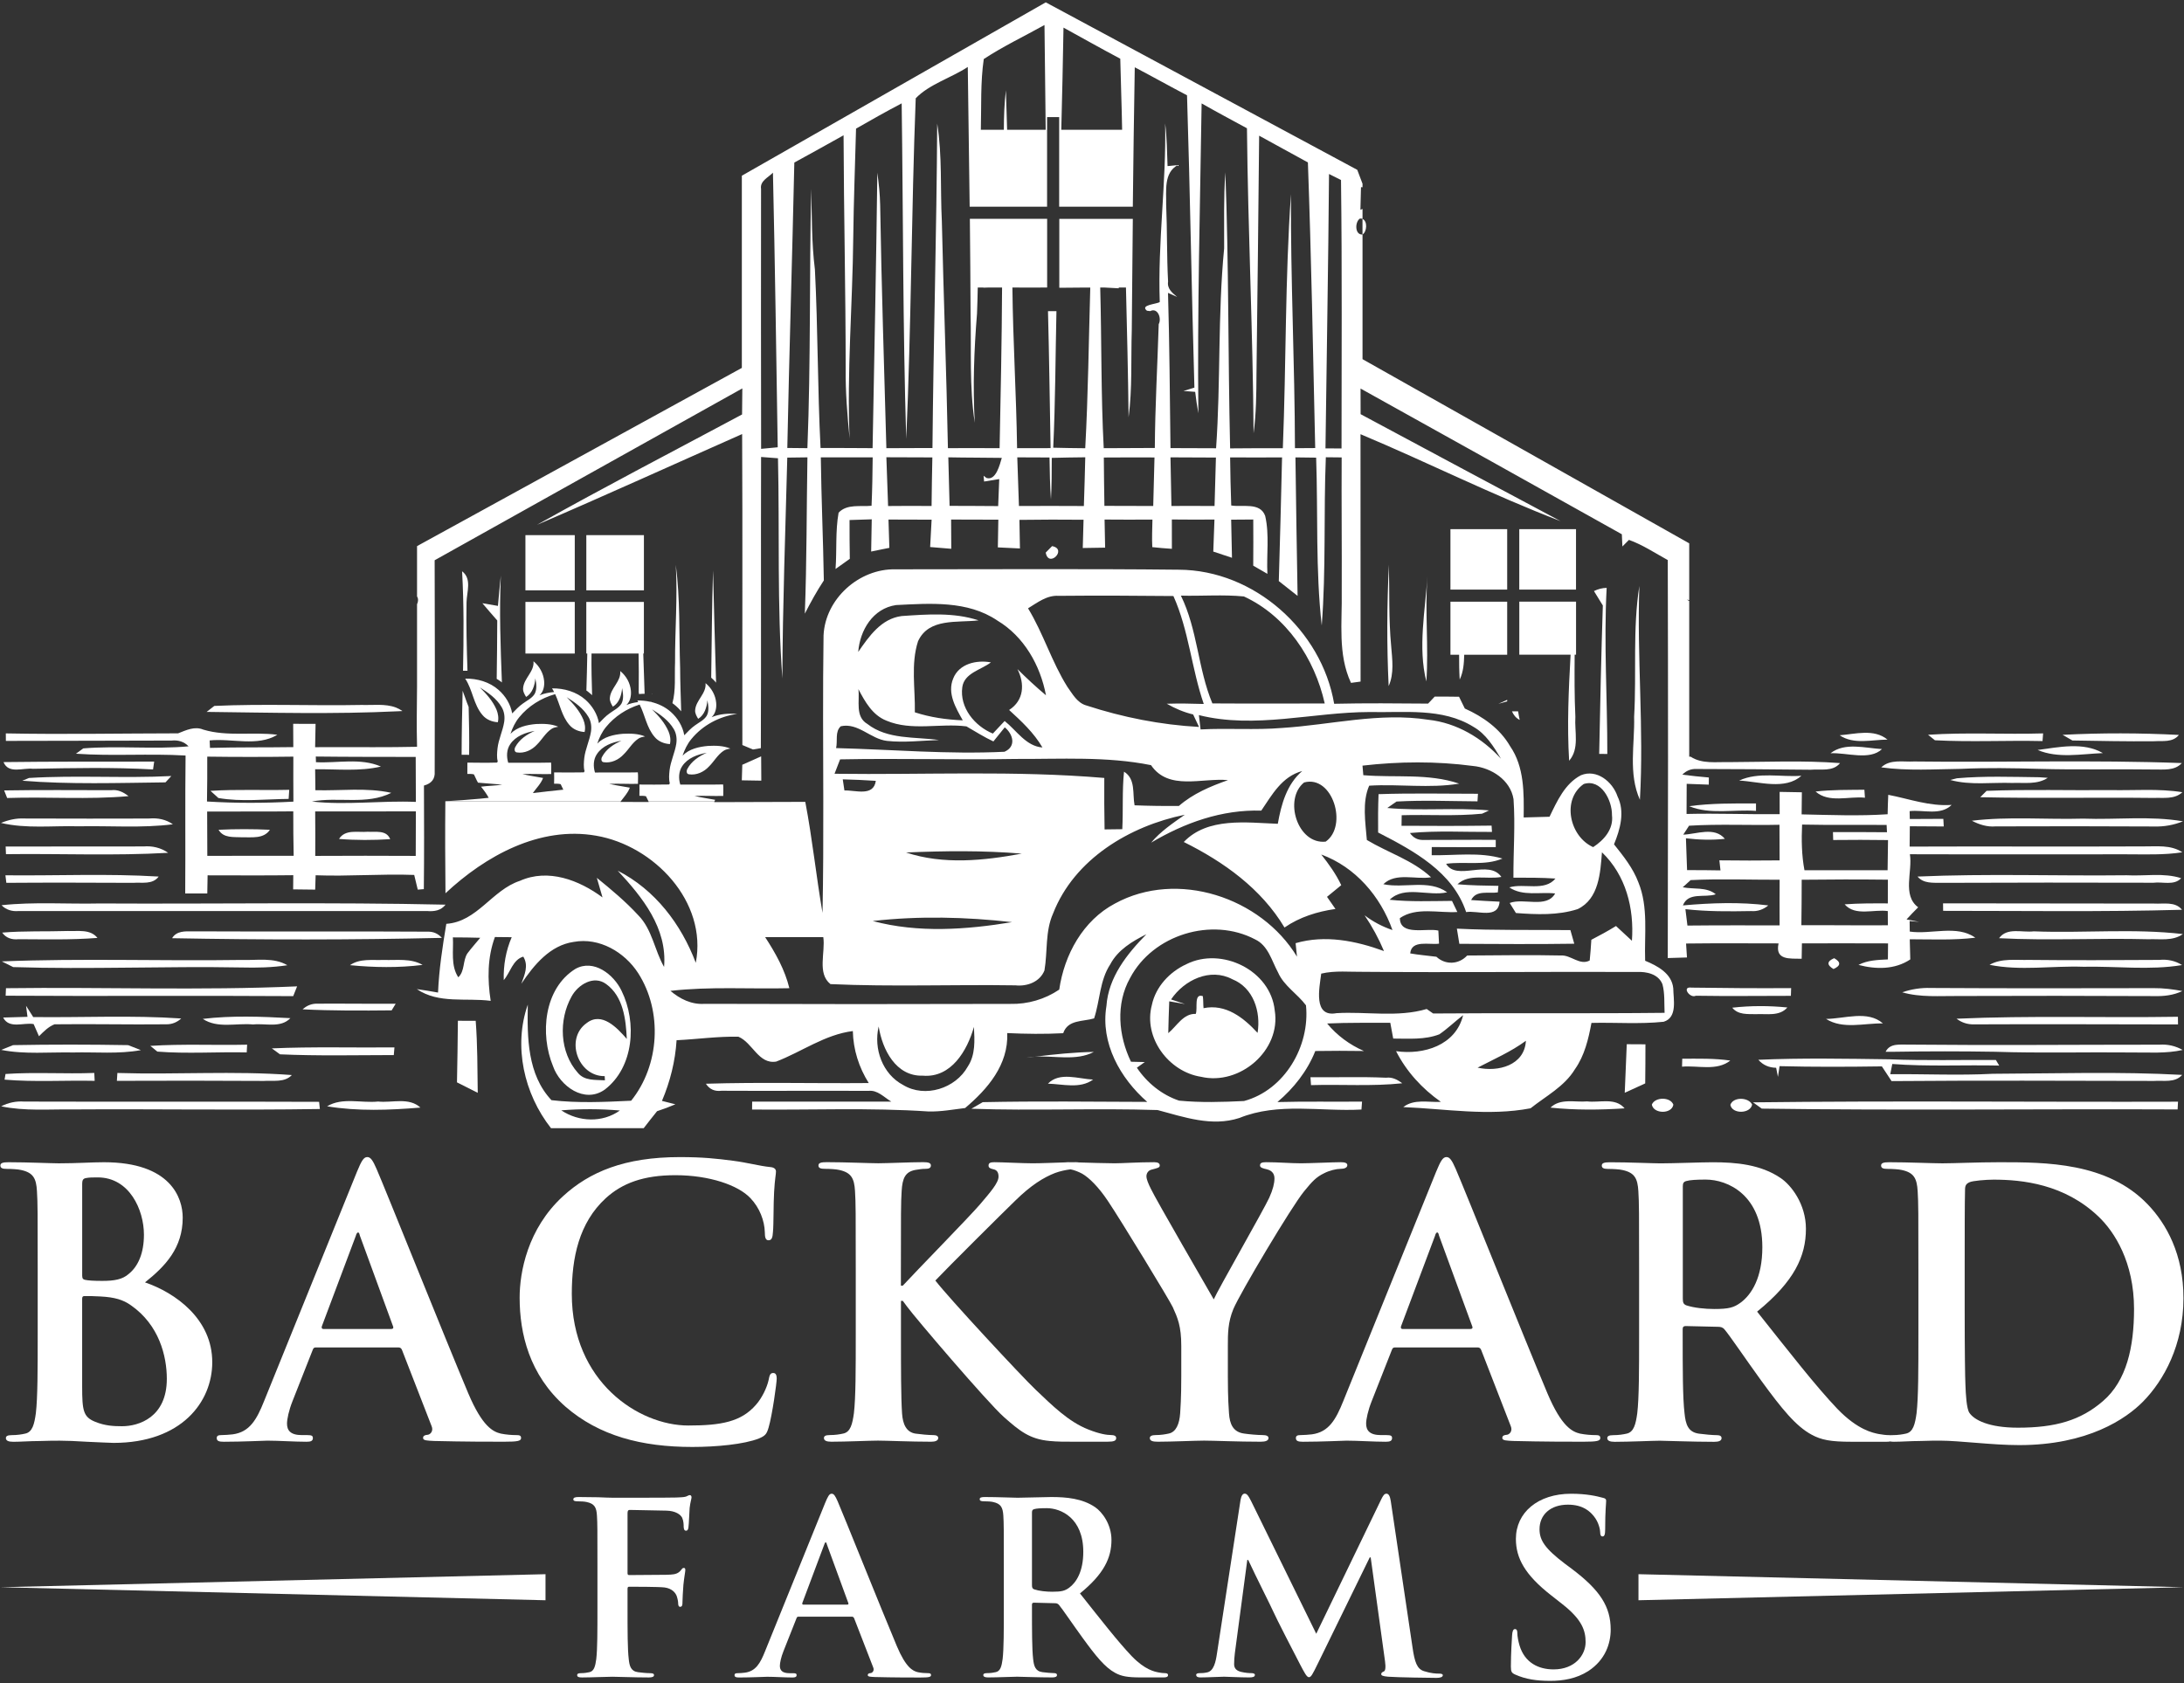<svg width="672" height="518" viewBox="0 0 672 518" fill="none" xmlns="http://www.w3.org/2000/svg">
<rect x="0" y="0" width="672" height="518" fill="#333333" stroke="none"/>
<path d="M44.619 394.68C50.879 389.68 56.219 384.09 56.219 374.76C56.219 368.73 52.579 357.7 31.989 357.7C28.119 357.7 23.679 358.04 18.099 358.04C15.829 358.04 8.649 357.7 2.619 357.7C0.919 357.7 0.119 357.92 0.119 358.72C0.119 359.52 0.809 359.75 2.049 359.75C3.649 359.75 5.579 359.87 6.479 360.09C10.239 360.89 11.159 362.71 11.369 366.58C11.599 370.22 11.599 373.41 11.599 390.7V410.74C11.599 421.21 11.599 430.2 11.029 434.97C10.569 438.27 9.999 440.77 7.729 441.23C6.699 441.46 5.339 441.69 3.629 441.69C2.259 441.69 1.809 442.03 1.809 442.6C1.809 443.4 2.609 443.74 4.089 443.74C6.359 443.74 9.319 443.51 11.929 443.51C14.659 443.4 17.169 443.4 18.419 443.4C20.119 443.4 23.539 443.51 26.949 443.74C30.249 443.86 33.559 444.08 34.929 444.08C55.859 444.08 65.309 431.45 65.309 419.28C65.339 405.95 53.949 397.87 44.619 394.68ZM25.279 364.53C25.279 363.27 25.509 362.81 26.309 362.6C27.449 362.37 28.469 362.37 30.069 362.37C39.849 362.37 44.289 372.38 44.289 380C44.289 385.58 42.569 389.68 39.629 392.06C37.699 393.78 35.179 394.22 31.439 394.22C28.819 394.22 27.109 394.11 26.089 393.88C25.629 393.77 25.289 393.54 25.289 392.62V364.53H25.279ZM37.569 438.95C34.959 438.95 32.339 438.83 29.269 437.58C25.619 436.09 25.279 434.16 25.279 426.66V399.69C25.279 399.12 25.509 398.89 25.969 398.89C27.669 398.89 28.809 398.89 30.859 399.01C35.299 399.24 37.909 400.03 40.299 401.74C48.949 407.77 51.329 417.33 51.329 424.37C51.329 436.22 42.689 438.95 37.569 438.95Z" fill="white"/>
<path d="M158.869 441.68C157.499 441.68 155.799 441.56 154.099 441.22C151.709 440.65 148.409 439.06 144.079 428.82C136.789 411.53 118.589 366 115.859 359.75C114.719 357.14 114.039 356.11 113.009 356.11C111.869 356.11 111.199 357.35 109.829 360.65L81.26 431.21C78.99 436.89 76.829 440.76 71.589 441.45C70.679 441.56 69.089 441.68 68.059 441.68C67.149 441.68 66.689 441.91 66.689 442.59C66.689 443.5 67.37 443.73 68.85 443.73C74.76 443.73 81.019 443.39 82.279 443.39C85.809 443.39 90.699 443.73 94.339 443.73C95.599 443.73 96.269 443.5 96.269 442.59C96.269 441.91 95.93 441.68 94.57 441.68H92.869C89.339 441.68 88.309 440.19 88.309 438.15C88.309 436.78 88.879 434.05 90.01 431.21L96.159 415.61C96.389 414.93 96.609 414.7 97.179 414.7H122.559C123.129 414.7 123.479 414.93 123.699 415.5L132.809 438.94C133.379 440.31 132.579 441.33 131.779 441.55C130.639 441.67 130.179 441.9 130.179 442.58C130.179 443.38 131.549 443.38 133.599 443.49C142.699 443.72 150.999 443.72 155.099 443.72C159.319 443.72 160.329 443.49 160.329 442.58C160.349 441.79 159.779 441.68 158.869 441.68ZM120.409 409.02H99.48C99.019 409.02 98.909 408.68 99.019 408.22L109.489 380.34C109.609 379.89 109.839 379.32 110.179 379.32C110.519 379.32 110.639 379.89 110.749 380.34L120.989 408.34C121.089 408.68 120.969 409.02 120.409 409.02Z" fill="white"/>
<path d="M236.479 439.4C237.629 435.53 238.989 425.64 238.989 424.27C238.989 423.36 238.759 422.57 237.959 422.57C237.039 422.57 236.819 423.03 236.469 424.84C236.019 426.89 234.539 430.19 232.599 432.36C228.059 437.59 221.909 438.73 211.779 438.73C196.529 438.73 175.939 425.3 175.939 398.22C175.939 387.17 178.099 376.37 186.409 368.75C191.429 364.19 197.899 361.69 207.809 361.69C218.279 361.69 227.149 364.76 230.899 368.75C233.739 371.71 235.229 375.69 235.329 379.22C235.329 380.82 235.559 381.72 236.469 381.72C237.499 381.72 237.729 380.81 237.839 379.11C238.069 376.84 237.959 370.58 238.189 366.82C238.409 362.83 238.759 361.47 238.759 360.56C238.759 359.88 238.299 359.3 237.039 359.19C233.629 358.85 229.989 357.82 225.669 357.26C220.439 356.57 216.219 356.12 209.169 356.12C192.199 356.12 181.399 360.66 173.209 368.18C162.289 378.2 159.889 391.62 159.889 399.36C159.889 410.39 162.849 423.14 173.999 432.93C184.359 441.92 197.439 445.33 213.029 445.33C220.299 445.33 228.959 444.53 233.509 442.72C235.459 441.91 235.909 441.34 236.479 439.4Z" fill="white"/>
<path d="M287.23 441.68C285.76 441.68 283.25 441.45 281.66 441.22C278.82 440.76 277.79 438.26 277.56 435.08C277.22 430.19 277.22 421.19 277.22 410.73V400.37H277.79L279.05 402.07C281.43 405.37 303.85 431.65 308.86 436.09C313.75 440.42 316.82 442.92 322.96 443.49C325.35 443.72 327.39 443.72 330.81 443.72H340.71C342.87 443.72 343.44 443.38 343.44 442.58C343.44 441.9 342.76 441.67 341.97 441.67C340.6 441.67 338.32 441.33 334.91 439.97C328.76 437.58 323.65 432.45 318.63 427.68C314.2 423.46 291.9 399.45 287.8 394.11C291.67 390.01 308.85 372.94 312.38 369.53C317.26 364.74 321.14 362.36 324.66 361C326.12 360.46 327.9 360.07 329.4 359.89C330.57 360.12 331.9 360.65 332.98 361.23C335.14 362.47 338 365.31 340.83 369.53C344.82 375.45 360.06 400.48 360.85 402.3C362.34 405.6 363.47 408.1 363.47 414.25V423.58C363.47 425.39 363.47 430.18 363.13 434.95C362.9 438.25 361.87 440.75 359.6 441.21C358.57 441.44 357.21 441.67 355.61 441.67C354.37 441.67 353.79 442.01 353.79 442.58C353.79 443.49 354.71 443.72 356.3 443.72C360.51 443.72 367.67 443.38 370.52 443.38C373.59 443.38 380.76 443.72 387.92 443.72C389.41 443.72 390.31 443.38 390.31 442.58C390.31 442.01 389.74 441.67 388.49 441.67C386.91 441.67 384.39 441.44 382.81 441.21C379.39 440.75 378.36 438.25 378.15 434.95C377.8 430.18 377.8 425.39 377.8 423.58V414.25C377.8 410.49 377.8 406.96 379.5 402.87C381.55 397.98 397.48 371.23 401.24 366.68C403.74 363.61 405 362.25 407.38 361.11C409.1 360.2 411.26 359.74 412.4 359.74C413.64 359.74 414.56 359.4 414.56 358.6C414.56 357.91 413.76 357.69 412.51 357.69C410.35 357.69 402.84 358.03 400.34 358.03C397.04 358.03 393.39 357.69 389.63 357.69C388.26 357.69 387.7 357.91 387.7 358.71C387.7 359.4 388.73 359.63 389.75 359.86C391.68 360.31 392.14 361.56 392.14 362.7C392.14 364.17 391.68 366.11 390.54 368.62C388.94 372.15 374.61 397.18 373.46 399.91C371.65 396.72 355.72 369.3 354.12 365.89C353.32 364.29 352.75 362.93 352.75 362.01C352.75 361.1 353.32 360.2 354.35 359.97C356.05 359.51 356.85 359.4 356.85 358.71C356.85 358.03 356.28 357.69 355.13 357.69C350.02 357.69 345.35 358.03 342.96 358.03C340.33 358.03 335.33 357.86 331.89 357.76C331.64 357.7 331.33 357.69 331.01 357.69C330.6 357.69 330.15 357.69 329.67 357.7H329.57C329.17 357.69 328.86 357.69 328.62 357.69C328.31 357.69 328.03 357.7 327.79 357.74C327.77 357.75 327.74 357.75 327.72 357.75C324.36 357.85 320.29 358.03 317.7 358.03C314.63 358.03 308.37 357.69 305.98 357.69C304.74 357.69 304.17 357.91 304.17 358.71C304.17 359.4 304.62 359.63 305.64 359.86C306.78 360.08 307.24 360.88 307.24 362.13C307.24 364.06 304.74 366.9 301.55 370.66C298.25 374.53 281.63 391.48 277.77 395.7H277.2V390.68C277.2 373.39 277.2 370.2 277.43 366.56C277.66 362.58 278.57 360.64 281.64 360.07C283.01 359.85 283.69 359.73 284.83 359.73C285.74 359.73 286.43 359.5 286.43 358.7C286.43 357.9 285.63 357.68 284.04 357.68C280.17 357.68 272.99 358.02 270.26 358.02C267.53 358.02 260.36 357.68 254.33 357.68C252.63 357.68 251.83 357.9 251.83 358.7C251.83 359.5 252.52 359.73 253.76 359.73C255.36 359.73 257.29 359.85 258.19 360.07C261.95 360.87 262.85 362.69 263.08 366.56C263.31 370.2 263.31 373.39 263.31 390.68V410.72C263.31 421.19 263.31 430.18 262.74 434.95C262.28 438.25 261.71 440.75 259.44 441.21C258.41 441.44 257.05 441.67 255.34 441.67C253.97 441.67 253.52 442.01 253.52 442.58C253.52 443.38 254.32 443.72 255.8 443.72C260.34 443.72 267.51 443.38 270.13 443.38C272.97 443.38 280.15 443.72 286.52 443.72C287.78 443.72 288.68 443.38 288.68 442.58C288.72 442.02 288.15 441.68 287.23 441.68Z" fill="white"/>
<path d="M490.938 441.68C489.568 441.68 487.858 441.56 486.148 441.22C483.758 440.65 480.458 439.06 476.128 428.82C468.858 411.53 450.638 366 447.908 359.75C446.768 357.14 446.088 356.11 445.068 356.11C443.928 356.11 443.248 357.35 441.878 360.65L413.318 431.21C411.038 436.89 408.868 440.76 403.638 441.45C402.728 441.56 401.138 441.68 400.108 441.68C399.198 441.68 398.738 441.91 398.738 442.59C398.738 443.5 399.428 443.73 400.898 443.73C406.818 443.73 413.078 443.39 414.328 443.39C417.858 443.39 422.748 443.73 426.398 443.73C427.638 443.73 428.328 443.5 428.328 442.59C428.328 441.91 427.978 441.68 426.608 441.68H424.908C421.378 441.68 420.348 440.19 420.348 438.15C420.348 436.78 420.928 434.05 422.068 431.21L428.208 415.61C428.438 414.93 428.668 414.7 429.238 414.7H454.618C455.188 414.7 455.528 414.93 455.758 415.5L464.858 438.94C465.428 440.31 464.628 441.33 463.828 441.55C462.688 441.67 462.248 441.9 462.248 442.58C462.248 443.38 463.618 443.38 465.658 443.49C474.758 443.72 483.068 443.72 487.168 443.72C491.378 443.72 492.398 443.49 492.398 442.58C492.408 441.79 491.848 441.68 490.938 441.68ZM452.468 409.02H431.528C431.078 409.02 430.958 408.68 431.078 408.22L441.548 380.34C441.658 379.89 441.888 379.32 442.228 379.32C442.578 379.32 442.688 379.89 442.798 380.34L453.048 408.34C453.148 408.68 453.038 409.02 452.468 409.02Z" fill="white"/>
<path d="M660.839 370.67C648.429 357.7 629.429 357.7 615.209 357.7C608.379 357.7 601.219 358.04 597.689 358.04C594.499 358.04 587.329 357.7 581.299 357.7C579.599 357.7 578.799 357.92 578.799 358.72C578.799 359.52 579.479 359.75 580.729 359.75C582.329 359.75 584.259 359.87 585.159 360.09C588.919 360.89 589.819 362.71 590.049 366.58C590.279 370.22 590.279 373.41 590.279 390.7V410.74C590.279 421.21 590.279 430.2 589.709 434.97C589.249 438.27 588.679 440.77 586.409 441.23C585.379 441.46 584.019 441.69 582.309 441.69C582.079 441.69 581.869 441.7 581.689 441.71C581.569 441.7 581.419 441.69 581.269 441.69C580.359 441.69 579.339 441.57 578.089 441.35C576.389 441 571.709 440.2 565.339 433.6C558.629 426.54 550.779 416.42 540.649 403.68C552.139 394.35 555.669 386.6 555.669 378.19C555.669 370.56 551.109 364.75 547.939 362.6C541.789 358.38 534.159 357.71 526.999 357.71C523.469 357.71 514.819 358.05 510.949 358.05C508.559 358.05 501.389 357.71 495.359 357.71C493.659 357.71 492.859 357.93 492.859 358.73C492.859 359.53 493.549 359.76 494.789 359.76C496.389 359.76 498.319 359.88 499.219 360.1C502.979 360.9 503.879 362.72 504.109 366.59C504.339 370.23 504.339 373.42 504.339 390.71V410.75C504.339 421.22 504.339 430.21 503.769 434.98C503.309 438.28 502.739 440.78 500.469 441.24C499.439 441.47 498.079 441.7 496.369 441.7C494.999 441.7 494.549 442.04 494.549 442.61C494.549 443.41 495.349 443.75 496.829 443.75C501.369 443.75 508.539 443.41 510.699 443.41C512.419 443.41 520.829 443.75 527.439 443.75C528.909 443.75 529.709 443.41 529.709 442.61C529.709 442.04 529.249 441.7 528.339 441.7C526.969 441.7 524.469 441.47 522.769 441.24C519.349 440.78 518.659 438.28 518.319 434.98C517.749 430.21 517.749 421.22 517.749 410.63V409.03C517.749 408.35 518.089 408.12 518.659 408.12L528.569 408.35C529.369 408.35 530.039 408.46 530.609 409.15C532.099 410.85 537.329 418.59 541.869 424.85C548.249 433.61 552.579 438.96 557.459 441.57C560.419 443.17 563.269 443.73 569.639 443.73H580.439C580.889 443.73 581.269 443.71 581.589 443.63C581.899 443.7 582.289 443.73 582.729 443.73C585.009 443.73 587.959 443.5 590.579 443.5C593.309 443.39 595.809 443.39 597.069 443.39C599.909 443.39 603.899 443.73 608.219 444.07C612.529 444.42 617.199 444.76 621.299 444.76C642.349 444.76 654.189 436.68 659.429 431.33C665.799 424.84 671.829 413.92 671.829 399.58C671.869 386.03 666.529 376.59 660.839 370.67ZM535.539 400.94C533.499 402.41 532.009 402.87 527.469 402.87C524.619 402.87 521.209 402.53 518.819 401.73C518.019 401.38 517.789 400.93 517.789 399.68V365.1C517.789 364.18 518.019 363.73 518.819 363.5C519.959 363.16 522.009 363.04 524.849 363.04C531.569 363.04 542.259 367.7 542.259 383.86C542.259 393.21 538.959 398.44 535.539 400.94ZM647.059 431.22C640.229 437.13 632.499 439.4 620.899 439.4C611.909 439.4 607.469 437.02 605.989 434.86C605.079 433.6 604.849 429.06 604.749 426.21C604.629 424.05 604.519 415.29 604.519 403.23V388.9C604.519 379.91 604.519 370.01 604.629 366.13C604.629 364.89 604.969 364.32 605.999 363.86C606.919 363.4 611.119 363.06 613.399 363.06C622.279 363.06 635.249 364.43 645.709 374.44C650.599 379.1 656.629 388.43 656.629 402.89C656.619 414.6 654.349 424.96 647.059 431.22Z" fill="white"/>
<path d="M514.85 304.16C514.39 299.58 509.97 297.25 506.2 295.69C505.92 287.65 507.24 279.23 504.13 271.59C502.48 267.18 499.52 263.49 496.62 259.86C498.52 255.22 500.04 249.85 497.69 245.08C496.18 240.59 491.3 236.6 486.45 238.59C481.51 241.15 479.09 246.59 476.78 251.37C474.11 251.43 471.47 251.5 468.82 251.59C468.91 244.13 469.06 236.04 464.63 229.63C461.5 224.22 456.29 220.56 450.71 218.06C450.27 217.15 449.38 215.34 448.94 214.44C446.43 214.39 443.94 214.39 441.45 214.39C440.93 214.93 439.92 216.02 439.41 216.55C429.78 216.47 420.16 216.38 410.51 216.6C406.65 193.98 385.9 175.45 362.74 175.34C333.67 175.02 304.59 175.23 275.53 175.22C264.33 174.97 253.9 184.31 253.4 195.58C253.15 212.58 253.29 229.59 253.32 246.6C253.34 258.05 253.31 269.5 253.08 280.95C251.12 269.58 249.95 258.1 247.78 246.79C240.18 246.81 232.58 246.83 224.98 246.86H219.74C219.78 246.77 219.82 246.69 219.86 246.6H199.52C199.55 246.68 199.59 246.75 199.63 246.83C197.84 246.83 196.05 246.83 194.26 246.82C194.14 246.83 194.02 246.83 193.9 246.82C192.88 246.82 191.88 246.81 190.87 246.81C190.92 246.74 190.97 246.67 191.03 246.6H137.03C136.93 256.04 136.98 265.48 137.07 274.92C149.37 263.41 166.08 254.14 183.45 257.21C201.21 260.26 217.72 277.48 214.09 296.32C209.59 284.42 201.56 273.84 190.07 267.97C197.67 276.14 205.37 285.66 204.33 297.59C201.38 292.43 200.68 286.04 196.4 281.7C192.52 277.48 188.1 273.79 183.64 270.17C184.22 272.17 184.79 274.18 185.39 276.2C178.21 270.87 168.68 267.21 159.98 271.09C151.4 273.9 146.84 283.69 137.33 284.33C136.16 291.34 135.08 298.37 134.78 305.48C132.61 305.07 130.43 304.74 128.26 304.42C135.02 309.01 143.35 307.03 150.98 308.03C149.96 301.46 149.96 294.69 152.28 288.39C154 288.39 155.72 288.4 157.45 288.44C155.65 292.61 154.87 297.08 155 301.65C157.03 299.3 157.75 295.38 161.01 294.42C162.71 297.17 161.4 300.04 160.41 302.77C164.28 297.01 169.24 290.93 176.53 289.89C184.4 288.45 192.17 293.01 196.36 299.5C203.91 311.27 202.98 327.87 194.2 338.77C186.07 339.16 177.78 339.55 169.68 338.6C162.27 330.72 162.2 319.33 162.4 309.19C157.91 322.02 161.24 336.66 169.54 347.22H198.06C199.41 345.45 200.79 343.73 202.18 341.99C204.09 341.37 205.97 340.67 207.81 339.87C206.77 339.61 204.72 339.07 203.68 338.82C206.2 332.89 207.78 326.58 208.18 320.15C214.52 319.85 220.84 318.93 227.2 319.07C231.58 320.89 233.4 327.64 238.84 326.72C246.74 323.69 253.79 318.41 262.41 317.33C262.54 323.05 264.27 328.51 267.31 333.33C250.6 333.48 233.89 333.03 217.2 333.54C218.32 335.26 219.92 335.97 222 335.7C237.07 335.79 252.12 335.65 267.19 335.74C270 335.39 272.03 337.73 274.24 339.04C259.98 339.04 245.69 339.05 231.43 339.04L231.41 341.48C249.51 341.67 267.63 340.86 285.72 342.08C289.49 342.17 293.21 341.48 296.96 341.02C303.9 335.15 310.32 327.69 309.92 317.95C315.65 318.22 321.4 318.29 327.14 317.99C328.56 313.76 333.19 314.47 336.65 313.43C338.47 307.93 338.35 301.76 341.63 296.77C343.98 292.33 348.4 289.7 352.74 287.53C346.77 293.61 341.06 300.74 340.44 309.62C338.56 321.02 344.67 331.84 352.99 339.13C336.13 339.07 319.25 338.86 302.39 339.21C301.52 339.7 299.76 340.73 298.89 341.24C317.98 341.9 337.09 341.02 356.18 341.64C364.34 343.81 372.87 346.84 381.35 344.08C393.33 339.21 406.37 342.17 418.91 341.48L419.09 339.04C410.42 339.13 401.73 338.94 393.05 339.18C398.09 334.92 402.25 329.64 404.71 323.47C409.69 323.39 414.67 323.39 419.66 323.47C415.27 321.53 411.41 318.71 408.35 315C414.82 314.7 421.31 314.82 427.78 314.78C428.01 315.99 428.46 318.43 428.68 319.64C433.41 319.64 438.39 320.07 442.88 318.33C445.46 316.55 447.71 314.35 450.19 312.44C447.93 321.76 438.02 324.73 429.56 323.52C432.77 329.82 437.58 335.06 443.35 339.12C439.46 339.33 435.11 338.13 431.77 340.73C444.79 341.26 457.98 343.58 470.94 341.1C475.67 337.33 481.36 334.41 484.59 329.08C487.56 324.88 488.75 319.8 489.68 314.82C497.06 314.64 504.51 315.24 511.88 314.47C516.22 313.18 514.89 307.56 514.85 304.16ZM143.82 293.42C142.35 295.63 143.07 298.88 141.01 300.78C138.61 297.12 139.59 292.6 139.35 288.5C142.17 288.5 144.96 288.54 147.77 288.62C146.46 290.22 145.07 291.75 143.82 293.42ZM172.7 341.73C178.69 341.25 184.74 341.26 190.73 341.78C185.37 345.61 178.09 345.32 172.7 341.73ZM487.31 241.29C492.69 239.6 496.07 246.39 495.99 250.86C496.53 255.18 493.56 258.53 490.2 260.72C482.94 257.47 480.42 246.1 487.31 241.29ZM465.7 245.95C466.27 253.98 465.62 262.06 465.67 270.12C469.98 270.12 474.28 270.1 478.6 270.39C475.26 274.45 468.93 271.74 464.4 273.11C468.56 275.93 473.8 274.45 478.51 274.98C475.89 279.67 468.87 276.27 464.52 277.91C464.99 278.69 465.96 280.22 466.44 281C472.75 281.47 479.35 281.77 485.46 279.79C492 276.63 492.41 268.61 492.91 262.31C500.28 269.38 502.86 279.56 502.13 289.54C500.48 288.02 498.86 286.51 497.23 285C494.75 286.53 492.22 287.9 489.64 289.24C489.52 291.35 489.35 293.48 489.14 295.61C486.05 297.25 483.38 293.85 480.25 294.07C470.65 293.85 461.05 294.04 451.44 294.08C448.88 296.84 444.76 297.07 441.97 294.46C439.27 294.11 436.58 293.9 433.91 293.43C434.3 289.15 439.84 290.87 442.78 290.43C442.73 289.43 442.62 287.4 442.57 286.4C438.88 285.55 430.76 288.15 430.73 282.57C435.73 279.09 442.61 281.04 448.41 280.69C447.99 279.84 447.17 278.13 446.77 277.27C440.36 277.31 433.96 277.59 427.59 276.92C432.16 272.43 439.54 275.96 445.28 274.62C439.63 270.54 432.08 273.5 425.64 272.13C429.52 268.4 435.52 270.79 440.33 270C434.65 264.71 427.11 262.45 420.57 258.52C420.13 253.09 419.08 246.82 421.29 241.81C430.51 241.23 439.81 242.71 448.98 241.18C439.44 237.94 429.3 239.41 419.48 238.58C419.41 237.84 419.3 236.38 419.23 235.64C430.49 234.34 441.96 234.25 453.22 235.74C458.86 236.28 464.74 240.02 465.7 245.95ZM421.38 219.14C432.07 219.39 443.78 217.75 453.34 223.68C457.24 225.89 459.58 229.79 461.85 233.52C455.99 227.11 448.23 222.48 439.49 221.52C424.45 219.18 409.49 223.09 394.49 224.04C386.14 224.74 377.76 224.04 369.41 224.5C369.25 223.03 369.06 221.55 368.89 220.09C386.14 224.42 403.92 219.17 421.38 219.14ZM407.9 259.03C399.24 259.96 394.86 245.96 401.26 240.82C410.04 238.41 414.84 254.18 407.9 259.03ZM382.74 183.57C395.83 189.6 404.53 202.73 407.61 216.51C396.08 216.51 384.57 216.57 373.04 216.49C368.57 205.79 368.5 193.8 363.35 183.32C369.8 183.49 376.3 182.94 382.74 183.57ZM325.74 183.38C337.51 183.27 349.27 183.32 361.05 183.44C365.8 194.02 366.62 205.76 370.39 216.66C366.59 216.54 362.79 216.47 359.01 216.59C361.54 218.05 364.25 219.2 367.12 219.89C367.58 220.84 368.48 222.77 368.93 223.73C357.18 223.09 345.51 220.79 334.33 217.14C331.47 216.38 330.02 213.6 328.42 211.38C323.61 203.72 321.02 194.93 316.32 187.22C319.22 185.46 322.12 183.14 325.74 183.38ZM275.71 186.22C286.16 185.71 297.73 184.78 306.87 190.98C315.09 195.89 320.09 204.76 321.84 213.99C318.78 211.44 315.88 208.72 313.06 205.93C315.35 210.44 315.09 215.55 310.5 218.51C314.3 221.99 318.13 225.54 320.75 230.05C315.69 229.67 312.79 224.8 309.12 221.9C308.23 222.87 306.39 224.8 305.49 225.77C299.92 223.47 295.22 217.79 296.09 211.49C296.69 207.14 301.85 206.18 304.9 203.86C300.48 203.04 295.08 204.27 293.29 208.83C291.4 213.35 294.08 217.86 296.24 221.7C291.23 221.49 286.27 220.79 281.49 219.23C281.64 211.98 280.21 204.37 282.47 197.36C285.8 190.09 294.6 191.73 301.1 190.93C293.48 188.42 285.29 189.07 277.44 189.6C271.13 190.41 267.39 195.84 264.07 200.65C264.59 193.96 268.58 187.26 275.71 186.22ZM258.71 223.52C264.03 222.34 267.87 227.45 272.93 228.03C278.24 228.6 283.59 227.93 288.92 227.76C281.49 226.71 273.13 227.68 266.88 222.81C263.03 220.54 264.58 215.72 264.12 212.09C266.15 215.95 268.44 220.09 272.73 221.79C280.53 225.08 289.22 222.51 297.37 223.56C300.11 225.13 302.78 226.85 305.66 228.19C306.53 227.1 308.29 224.94 309.16 223.85C311.72 225.95 312.79 229.75 309.06 231.37C291.8 232.21 274.52 230.68 257.26 230.24C257.78 228.05 256.86 225.15 258.71 223.52ZM258.49 233.71C276.48 233.35 294.5 233.9 312.52 233.58C326.41 233.65 340.46 232.73 354.16 235.49C359.58 243.45 369.85 239.34 377.85 240.1C372.45 242 367.11 244.24 362.74 248.04C358.2 248.09 353.64 248.03 349.1 247.85C348.41 244.31 349.51 239.73 345.85 237.5C345.25 243.39 345.62 249.3 345.32 255.2C343.49 255.22 341.66 255.23 339.87 255.27C339.77 249.98 339.75 244.69 339.78 239.43C312.18 237.08 284.44 238.51 256.78 238.14C257.19 237.03 258.06 234.82 258.49 233.71ZM311.4 283.81C297.32 286.14 282.47 287.2 268.53 283.46C282.74 281.85 297.2 282.2 311.4 283.81ZM259.82 243.28C259.7 242.43 259.43 240.72 259.31 239.86C262.68 239.95 266.09 240.08 269.48 240.32C268.79 245.27 263.19 243.15 259.82 243.28ZM278.78 262.37C290.62 261.87 302.56 261.73 314.38 262.72C302.7 264.89 290.27 266.18 278.78 262.37ZM297.78 328.25C294.04 335 284.63 338.01 277.91 333.94C271.52 330.58 268.74 322.76 270.36 315.92C271.48 322.98 275.63 331.33 283.94 331.06C292.67 331.81 297.63 323.32 299.67 316.05C299.89 320.16 300.18 324.62 297.78 328.25ZM382.78 338.86C376.13 339.18 369.41 339.39 362.79 338.74C357.49 336.97 352.91 333.24 349.81 328.61C350.41 328.17 351.64 327.3 352.24 326.87C351.17 326.83 349.05 326.78 348 326.77C344.12 318.8 343.25 308.94 347.71 301.02C354.72 287.67 372.87 282.11 386.18 289.11C390.21 291 391.29 295.68 393.24 299.28C395.06 303.45 399.18 305.83 401.84 309.41C403.12 321.97 395.26 335.5 382.78 338.86ZM398.65 290.28C398.74 291.32 398.96 293.4 399.07 294.43C388 276.15 362.21 267.62 343.07 278.08C333.23 283.28 327.47 293.82 325.92 304.57C321.49 307.56 316.22 309.1 310.88 308.97C279.52 309.06 248.16 309.06 216.8 308.95C212.82 309.24 209.23 307.46 206.29 304.96C218.44 303.57 230.7 304.43 242.88 304.14C241.49 298.42 238.6 293.3 235.43 288.42C241.38 288.4 247.35 288.44 253.32 288.42C254.02 293.07 251.36 299.59 255.53 302.88C274.47 303.74 293.46 302.97 312.44 303.26C316.01 303.65 319.95 302.23 321.37 298.68C322.37 292.85 321.55 286.68 324.03 281.13C330.56 264.39 347.58 254.22 364.56 250.75C360.88 253.35 357.1 255.86 354.2 259.34C364.48 253.23 375.95 249.12 388.08 249.49C391.37 244.66 394.43 238.97 400.69 237.3C395.92 241.37 394.22 247.6 393.17 253.54C383.53 253.18 371.6 251.45 364.24 259.14C376.52 265.24 388.06 273.47 395.23 285.46C399.9 282.24 405.33 280.55 410.91 279.75C410.04 278.5 409.17 277.26 408.31 276.02C409.4 275.11 411.6 273.32 412.69 272.43C411.08 269 408.87 265.95 406.54 262.99C417.05 266.85 424.75 275.84 428.45 286.24C425.34 285.19 422.47 283.67 419.87 281.7C422.21 285.15 424.21 288.84 425.84 292.71C417.15 289.54 407.73 287.65 398.65 290.28ZM454.65 328.59C459.69 325.96 464.92 323.7 469.51 320.32C469.09 327.91 460.94 330 454.65 328.59ZM440.97 311.92C440.48 311.57 439.48 310.88 438.98 310.54C430.04 313.19 420.47 311.28 411.25 311.82C403.94 313.19 405.99 304.01 406.53 299.65C410.82 298.64 415.26 299.16 419.61 299.1C447.6 299.33 475.6 299.03 503.6 299.14C506.62 299 510.26 299.75 511.52 302.91C512.29 305.76 512.04 308.77 512.18 311.72C488.45 311.98 464.7 311.72 440.97 311.92Z" fill="white"/>
<path d="M217.889 229.57C215.069 229.82 212.069 230.47 210.019 232.57C210.639 230.74 211.479 228.97 212.719 227.47C216.199 223.21 221.369 220.45 226.809 219.73C224.169 219.52 221.429 219.7 218.959 220.73C220.179 219.61 220.519 217.84 220.359 216.26C220.149 213.93 218.909 211.73 217.089 210.25C217.399 213.44 214.149 215.45 213.899 218.5C213.789 219.5 214.319 220.39 214.819 221.23C216.759 220.08 217.499 217.64 217.659 215.51C217.959 217.07 218.239 218.82 217.459 220.28C216.609 221.67 215.059 222.34 213.799 223.28C212.579 224.13 211.589 225.25 210.549 226.29C210.059 223.5 208.499 220.96 206.389 219.09C204.669 217.57 202.559 216.57 200.329 216.04C200.409 216.03 200.489 216.02 200.559 216.01C200.359 215.98 200.169 215.98 199.979 215.97C198.709 215.69 197.389 215.57 196.099 215.6C196.199 215.74 196.279 215.91 196.379 216.07C195.119 216.22 193.889 216.51 192.719 217C193.939 215.89 194.269 214.12 194.119 212.54C193.899 210.19 192.669 207.99 190.839 206.53C191.159 209.72 187.909 211.72 187.649 214.76C187.539 215.76 188.069 216.67 188.569 217.49C190.519 216.36 191.249 213.92 191.419 211.79C191.709 213.35 191.989 215.09 191.219 216.56C190.359 217.94 188.809 218.62 187.559 219.56C186.329 220.41 185.339 221.52 184.299 222.57C183.809 219.78 182.249 217.24 180.149 215.37C177.339 212.89 173.539 211.8 169.849 211.86C170.089 212.22 170.299 212.6 170.489 212.99C168.959 213.11 167.449 213.41 166.019 213.99C167.229 212.88 167.579 211.11 167.419 209.53C167.189 207.2 165.969 205 164.149 203.52C164.459 206.71 161.209 208.71 160.959 211.75C160.849 212.77 161.369 213.66 161.879 214.5C163.819 213.35 164.559 210.91 164.719 208.78C165.019 210.34 165.279 212.08 164.519 213.55C163.659 214.94 162.119 215.61 160.859 216.55C159.629 217.4 158.639 218.51 157.599 219.56C157.099 216.77 155.559 214.23 153.439 212.36C150.649 209.88 146.839 208.79 143.139 208.86C145.449 212.33 145.689 216.85 148.459 220.07C149.619 221.47 151.399 222.18 153.179 222.28C153.489 221.01 153.269 219.68 152.799 218.48C151.679 215.8 149.689 213.59 147.649 211.56C150.199 213.17 152.799 214.98 154.349 217.63C155.169 218.98 155.369 220.62 155.139 222.17C154.709 224.95 153.389 227.52 153.079 230.33C152.949 231.64 152.799 233.02 153.149 234.31C153.099 234.41 153.009 234.6 152.959 234.7C149.909 234.79 146.849 234.74 143.809 234.71C143.819 235.87 143.819 237.03 143.799 238.19C144.469 238.22 145.159 238.14 145.829 238.34C146.259 239.17 146.589 240.07 147.079 240.88C149.569 241.08 152.059 241.27 154.539 241.49C152.379 241.83 150.179 241.82 148.009 242.12C148.889 243.2 149.719 244.32 150.369 245.54C149.499 245.63 148.619 245.72 147.749 245.81C144.179 246.13 140.609 246.41 137.029 246.6H191.029C191.989 245.3 193.119 244.11 193.729 242.58C193.769 242.53 193.779 242.47 193.799 242.42C192.399 242.16 190.999 241.95 189.599 241.69C188.869 241.56 188.159 241.42 187.449 241.25C190.399 241.12 193.339 241.32 196.289 241.24C196.269 240.05 196.399 238.88 196.259 237.71C191.859 237.81 187.469 237.7 183.069 237.76C182.499 235.89 182.539 233.73 183.679 232.07C185.329 229.57 188.379 228.44 191.219 227.97C188.839 229.01 186.499 230.56 185.269 232.91C184.929 233.46 184.909 234.46 185.719 234.58C188.049 234.95 190.379 233.84 191.929 232.14C193.479 230.63 194.519 228.63 196.329 227.4C196.959 226.93 197.729 226.81 198.479 226.65C196.329 225.76 193.939 225.73 191.639 225.84C188.819 226.08 185.829 226.75 183.779 228.85C184.389 227.02 185.239 225.24 186.469 223.75C189.139 220.48 192.799 218.11 196.809 216.84C198.479 220.1 198.959 223.96 201.419 226.8C202.559 228.2 204.339 228.91 206.129 229.01C206.429 227.74 206.229 226.41 205.739 225.21C204.619 222.53 202.649 220.32 200.609 218.3C203.139 219.9 205.739 221.71 207.299 224.36C208.119 225.71 208.319 227.35 208.089 228.9C207.649 231.68 206.349 234.25 206.019 237.07C205.889 238.39 205.749 239.75 206.089 241.05C206.039 241.14 205.949 241.34 205.899 241.44C202.849 241.52 199.799 241.47 196.749 241.46C196.759 242.6 196.779 243.76 196.739 244.92C197.419 244.95 198.119 244.88 198.769 245.07C199.029 245.57 199.269 246.09 199.519 246.6H219.859C219.919 246.46 219.989 246.31 220.049 246.16C217.939 245.75 215.779 245.48 213.689 244.97C216.639 244.85 219.589 245.05 222.539 244.96C222.519 243.79 222.639 242.6 222.499 241.43C218.099 241.54 213.719 241.43 209.319 241.48C208.749 239.61 208.789 237.46 209.919 235.79C211.579 233.29 214.619 232.18 217.459 231.69C215.079 232.73 212.749 234.28 211.509 236.63C211.179 237.18 211.159 238.18 211.949 238.3C214.289 238.68 216.629 237.58 218.179 235.87C219.719 234.35 220.759 232.36 222.579 231.12C223.199 230.66 223.979 230.53 224.729 230.39C222.579 229.48 220.179 229.46 217.889 229.57ZM181.839 225.18C181.399 227.96 180.099 230.53 179.769 233.34C179.639 234.65 179.509 236.03 179.859 237.32C179.859 237.32 179.859 237.32 179.859 237.34C179.799 237.43 179.699 237.61 179.649 237.71C176.609 237.78 173.549 237.75 170.499 237.72C170.519 238.88 170.529 240.04 170.489 241.2C171.169 241.23 171.869 241.15 172.519 241.35C172.809 241.9 173.049 242.47 173.329 243.04C171.799 243.21 170.269 243.37 168.739 243.53H168.699C168.229 243.6 167.769 243.64 167.299 243.7C166.189 243.82 165.079 243.96 163.949 244.08C165.039 242.54 166.429 241.21 167.099 239.43C164.979 239.02 162.839 238.75 160.749 238.24C163.699 238.12 166.649 238.31 169.589 238.23C169.569 237.05 169.689 235.87 169.559 234.7C165.159 234.81 160.759 234.7 156.379 234.75C155.809 232.88 155.849 230.73 156.979 229.06C158.639 226.56 161.679 225.44 164.519 224.96C162.139 226 159.809 227.55 158.559 229.9C158.239 230.45 158.209 231.45 159.009 231.57C161.339 231.95 163.679 230.85 165.239 229.14C166.769 227.62 167.819 225.63 169.619 224.39C170.249 223.93 171.039 223.8 171.769 223.66C169.619 222.75 167.239 222.73 164.949 222.83C162.129 223.08 159.129 223.74 157.079 225.84C157.689 224.01 158.529 222.24 159.769 220.74C162.589 217.29 166.529 214.83 170.819 213.64C172.289 216.78 172.849 220.38 175.169 223.08C176.319 224.48 178.089 225.19 179.879 225.29C180.179 224.02 179.979 222.69 179.489 221.49C178.369 218.81 176.399 216.6 174.359 214.57C176.909 216.18 179.489 217.98 181.049 220.63C181.879 221.99 182.069 223.63 181.839 225.18Z" fill="white"/>
<path d="M659.529 260.5C635.539 260.61 611.549 260.46 587.579 260.56C587.589 258.47 587.599 256.38 587.639 254.3C591.109 254.31 594.579 254.32 598.079 254.36L597.949 252.02C594.489 252.03 591.059 252.06 587.629 252.07C587.629 251.47 587.589 250.25 587.579 249.64C591.829 249.16 597.069 251.11 600.499 247.73C593.659 248.21 587.499 245.87 580.999 244.62C580.919 246.6 580.839 248.6 580.809 250.6C571.979 251.19 563.169 250.82 554.349 250.64C554.349 248.37 554.389 246.1 554.419 243.84C552.699 243.8 549.299 243.76 547.579 243.72C547.569 246 547.569 248.29 547.589 250.58C538.019 250.68 528.469 250.28 518.939 250.51C518.939 247.42 518.939 244.32 518.979 241.24C521.219 241.31 523.499 241.4 525.779 241.49L525.799 239.29C523.059 239.06 520.339 238.77 517.639 238.42C518.819 237.2 520.289 236.6 521.969 236.67C533.699 236.68 545.439 236.78 557.149 236.9C560.219 236.63 563.939 237.59 566.169 234.86C554.819 233.99 543.409 234.52 532.039 234.56C528.049 234.45 523.709 235.19 520.199 232.89H519.759V184.98C519.509 184.83 519.279 184.68 519.019 184.53L519.759 184.71V167.22L419.239 110.54V72.16C416.859 72.4 416.839 68.32 418.419 67.28C418.749 67.24 419.009 67.28 419.239 67.38V64.3C419.019 64.38 418.799 64.48 418.589 64.57C418.629 62.25 418.689 59.92 418.769 57.6C418.929 57.62 419.099 57.62 419.239 57.64V56.55C418.709 55.11 418.159 53.69 417.619 52.27L321.769 0.72L228.259 54.08V113.23L128.319 168.08V183.57C128.759 184.22 128.709 185.19 128.319 185.97V204.07C128.339 206.5 128.329 208.95 128.319 211.38C128.279 217.46 128.149 223.54 128.319 229.62V229.84C123.859 229.94 119.389 229.96 114.929 229.96C108.939 229.96 102.939 229.92 96.959 229.96C96.979 227.56 97.039 225.16 97.099 222.78C94.789 222.77 92.509 222.77 90.209 222.77C90.229 225.15 90.229 227.54 90.249 229.94C81.709 230.07 73.149 229.94 64.609 230.18C64.599 229.61 64.539 228.45 64.509 227.88C71.359 227.18 79.219 229.87 85.339 226.14C77.779 225.16 69.979 226.79 62.569 224.56C59.879 223.44 57.279 224.73 54.799 225.7C37.129 225.72 19.439 226.06 1.789 225.72L1.809 228.03C18.809 228.02 35.799 227.95 52.809 227.92C54.769 227.71 56.639 228.23 58.019 229.7C47.239 230.68 36.399 229.46 25.629 230.33C25.059 230.74 23.929 231.56 23.359 231.97C34.589 232.76 45.849 231.87 57.099 232.53C56.929 246.68 57.099 260.82 56.989 274.98C59.249 274.97 61.519 274.97 63.779 274.98C63.819 273.11 63.849 271.26 63.879 269.4C72.669 269.4 81.449 269.48 90.239 269.36C90.219 270.46 90.199 272.63 90.199 273.72C92.459 273.73 94.719 273.77 96.979 273.8C97.019 272.69 97.089 270.48 97.119 269.38C107.219 269.77 117.349 268.9 127.449 269.28C127.719 270.39 128.269 272.68 128.539 273.8L130.409 273.65C130.529 263.02 130.489 252.39 130.449 241.77C132.819 241.13 133.909 239.69 133.749 237.46C133.829 215.79 133.819 194.1 133.739 172.43C165.279 154.76 196.859 137.18 228.409 119.54C228.369 122.2 228.349 124.88 228.329 127.56C207.279 138.83 186.059 149.83 165.219 161.53C186.359 152.45 207.299 142.91 228.349 133.59C228.509 165.51 228.369 197.4 228.419 229.29V229.3L231.679 230.67H231.689C232.609 230.51 233.489 230.37 234.109 230.26C234.229 200.38 234.089 170.5 234.179 140.64C235.879 140.75 237.639 140.89 239.379 141.04C239.899 163.61 239.079 186.3 240.729 208.8C240.809 186.14 241.669 163.48 242.239 140.84C243.799 140.82 246.899 140.78 248.439 140.76C248.169 156.78 248.249 172.83 247.639 188.86C249.429 185.37 251.329 181.91 253.489 178.64C253.279 166.01 252.719 153.4 252.559 140.77C257.879 140.79 263.189 140.79 268.519 140.77C268.469 145.74 268.389 150.7 268.169 155.66C264.789 156.01 260.639 155.01 258.029 157.79C257.009 163.51 257.519 169.35 257.089 175.12C258.549 174.08 259.999 173.03 261.479 171.99C261.399 168 261.399 164.03 261.399 160.05C263.119 160 266.509 159.89 268.229 159.83C268.179 163.14 268.109 166.44 268.049 169.75C269.909 169.38 271.769 168.96 273.649 168.61C273.549 165.7 273.469 162.8 273.379 159.9C277.799 159.91 282.209 159.94 286.649 159.94C286.509 162.73 286.349 165.55 286.199 168.36C288.359 168.55 290.529 168.71 292.699 168.9C292.679 165.89 292.659 162.89 292.649 159.9C297.479 159.94 302.329 159.94 307.179 159.94C307.119 162.77 307.059 165.62 307.029 168.47C309.289 168.57 311.549 168.69 313.829 168.8C313.779 165.88 313.719 162.94 313.669 160C320.239 159.9 326.829 159.9 333.399 159.96C333.319 162.86 333.239 165.76 333.159 168.66C335.439 168.61 337.729 168.58 340.039 168.55C339.969 165.66 339.909 162.79 339.869 159.9C344.779 159.95 349.689 159.94 354.599 159.91C354.539 162.73 354.409 165.57 354.549 168.39C356.539 168.61 358.559 168.78 360.579 168.91C360.569 165.89 360.569 162.88 360.569 159.88C364.929 159.93 369.309 159.93 373.679 159.9C373.559 163.19 373.439 166.47 373.319 169.76C375.219 170.38 377.149 171.03 379.069 171.67C378.989 167.77 378.899 163.84 378.819 159.94C381.089 159.93 383.349 159.9 385.619 159.89C385.659 164.62 385.639 169.34 385.609 174.09C386.699 174.72 388.869 175.98 389.969 176.62C389.669 170.69 390.629 164.61 389.289 158.78C387.729 154.47 382.269 156.16 378.839 155.57C378.669 150.63 378.549 145.7 378.499 140.77C383.819 140.81 389.149 140.81 394.479 140.77C394.209 153.46 393.829 166.15 393.479 178.84C395.389 180.35 397.329 181.87 399.259 183.4C399.009 169.19 398.779 154.98 398.599 140.77C400.179 140.78 403.369 140.84 404.969 140.85C405.559 158.06 404.759 175.41 406.689 192.52C408.029 175.29 407.249 157.97 407.949 140.73C409.159 140.75 411.609 140.77 412.819 140.78C412.739 154.57 412.899 168.34 412.839 182.12C413.009 191.52 411.569 201.33 415.689 210.17L418.639 209.77C418.619 184.38 418.619 159 418.619 133.63C439.249 142.29 459.269 152.39 480.179 160.39C459.649 149.43 439.129 138.48 418.649 127.47C418.639 124.84 418.629 122.2 418.629 119.58C445.459 134.48 472.239 149.45 499.029 164.43C499.049 165.37 499.139 167.25 499.199 168.19C499.699 167.68 500.719 166.68 501.219 166.16C505.459 167.68 509.229 170.22 513.159 172.37C513.279 213.2 513.259 254.04 513.159 294.86C514.649 294.81 517.589 294.73 519.069 294.68C519.009 293.6 518.849 291.47 518.789 290.39C528.279 290.27 537.759 290.34 547.249 290.35C546.109 295.62 550.729 294.97 554.359 295.08C554.369 293.91 554.429 291.53 554.439 290.34C563.269 290.34 572.109 290.3 580.939 290.35C580.919 291.59 580.899 294.06 580.889 295.28C577.779 295.43 574.629 295.51 571.839 296.97C577.189 298.37 583.019 298.46 587.779 295.28C587.709 293.2 587.659 291.14 587.619 289.08C594.339 289.09 601.089 289.41 607.789 288.6C602.069 284.52 594.159 287.69 587.619 286.71L587.579 283.47L590.519 283.72C589.549 283.54 587.609 283.15 586.629 282.97C587.789 281.69 588.969 280.46 590.209 279.24C585.209 275.54 588.539 268.21 587.659 262.91C609.919 262.99 632.179 262.89 654.429 262.93C660.119 262.93 665.849 263.18 671.489 262.31C667.899 259.91 663.549 260.56 659.529 260.5ZM63.769 232.87C72.589 232.99 81.429 232.99 90.259 232.87C90.249 237.47 90.239 242.09 90.279 246.72C81.419 247.2 72.539 247.22 63.689 246.68C63.779 242.08 63.779 237.47 63.769 232.87ZM63.789 263.41C63.789 258.85 63.779 254.31 63.739 249.77C72.569 249.72 81.409 249.81 90.239 249.71C90.239 254.27 90.249 258.82 90.359 263.38C81.489 263.4 72.649 263.37 63.789 263.41ZM127.919 263.42C117.609 263.36 107.299 263.37 96.999 263.42C97.009 258.85 97.039 254.3 96.979 249.73C107.309 249.73 117.629 249.75 127.959 249.71C127.959 254.27 127.929 258.85 127.919 263.42ZM95.969 246.69C104.049 245.13 112.759 247.85 120.389 244.01C112.729 242.32 104.829 243.42 97.039 243.2C97.029 241.58 96.989 238.37 96.969 236.75C103.709 236.68 110.569 237.48 117.209 235.92C110.909 233.18 103.869 234.93 97.219 234.58L97.169 232.84C107.419 232.96 117.649 232.94 127.909 232.96C127.909 237.56 127.919 242.17 127.959 246.8C117.289 246.35 106.619 247.86 95.969 246.69ZM234.189 138.14C234.109 111.47 234.169 84.79 234.169 58.13C233.779 55.68 236.429 54.61 237.829 53.14C238.469 81.3 238.849 109.48 239.299 137.66C237.589 137.8 235.889 137.97 234.189 138.14ZM327.229 8.5C333.049 11.69 338.829 14.97 344.699 18.07C344.859 25.34 345.149 32.64 345.269 39.94H326.549C326.809 29.47 327.069 18.98 327.229 8.5ZM302.699 18.17C308.669 14.25 315.149 11.17 321.379 7.7C321.549 18.43 321.589 29.19 321.749 39.94H309.879C309.759 35.88 309.639 31.82 309.509 27.77C309.029 31.81 308.889 35.87 308.879 39.94H301.799C301.989 32.67 301.649 25.36 302.699 18.17ZM286.639 155.73C282.169 155.69 277.709 155.69 273.259 155.74C273.069 150.74 272.929 145.72 272.729 140.73C277.439 140.73 282.139 140.74 286.879 140.78C286.769 145.76 286.689 150.75 286.639 155.73ZM302.799 148.2C303.959 148.02 306.289 147.63 307.459 147.45C307.379 149.53 307.209 153.69 307.129 155.76C302.139 155.71 297.159 155.71 292.179 155.69C292.049 150.71 291.909 145.73 291.789 140.75C297.279 140.87 302.769 140.83 308.249 140.92C307.619 142.95 306.469 148.05 303.519 147.1L302.649 146.42C302.699 146.86 302.759 147.75 302.799 148.2ZM333.499 155.74C326.829 155.72 320.169 155.68 313.519 155.73C313.349 150.74 313.189 145.74 313.009 140.76C316.309 140.78 319.619 140.8 322.929 140.8C322.999 145.11 323.059 149.43 323.369 153.75C323.619 149.48 323.609 145.19 323.619 140.92C327.049 140.84 330.499 140.76 333.929 140.74C333.819 145.72 333.659 150.74 333.499 155.74ZM354.839 155.73C349.819 155.73 344.809 155.72 339.819 155.69C339.749 150.71 339.659 145.76 339.639 140.81C344.839 140.77 350.029 140.77 355.229 140.79C355.089 145.77 354.949 150.75 354.839 155.73ZM373.709 155.73C369.279 155.69 364.859 155.72 360.439 155.72C360.339 150.72 360.229 145.74 360.149 140.76C364.809 140.78 369.469 140.78 374.129 140.82C374.009 145.77 373.869 150.75 373.709 155.73ZM398.449 137.94C398.389 111.89 397.079 85.82 397.219 59.75C395.399 85.77 395.759 111.88 394.719 137.94C389.309 137.94 383.919 137.94 378.499 138C377.839 109.65 378.109 81.35 377.029 53.03C376.489 60.82 376.689 68.63 376.659 76.45C374.679 96.87 375.619 117.48 374.179 137.96C369.499 137.94 364.799 137.92 360.149 137.91C359.939 121.97 359.859 106.04 359.389 90.14C360.099 90.44 361.489 91.08 362.189 91.38C360.699 90.17 359.069 88.83 359.409 86.67C358.989 78.78 359.159 70.86 358.819 62.98C358.899 58.74 358.019 53.23 362.369 50.81C361.579 50.89 360.029 51.05 359.249 51.12C359.059 46.75 359.069 42.36 358.509 38C358.879 56.36 356.199 74.59 356.849 92.96C355.769 93.65 350.689 93.81 352.899 95.63L353.899 95.75C356.239 94.57 357.489 97.99 356.529 99.76C356.139 112.47 355.409 125.16 355.329 137.87C350.089 137.91 344.849 137.91 339.609 137.94C338.739 121.47 338.979 104.96 338.529 88.49H339.769C341.239 88.56 343.139 88.67 344.219 88.73C344.229 88.65 344.229 88.57 344.229 88.49H346.449C346.789 101.79 347.099 115.1 347.259 128.41C348.429 119.54 347.959 110.59 348.239 101.67C348.279 97.28 348.319 92.88 348.359 88.5H348.369V87.53C348.429 80.81 348.489 74.09 348.559 67.36H325.939V88.57C328.629 88.53 331.329 88.51 334.009 88.5H335.469C334.989 105 334.819 121.47 333.919 137.95C330.649 137.93 327.359 137.87 324.069 137.79C324.729 123.8 324.749 109.79 325.059 95.77H322.459C322.829 109.82 322.999 123.88 323.259 137.92C319.829 137.91 316.399 137.91 312.949 137.94C312.719 121.44 311.679 104.99 311.509 88.49C315.069 88.51 318.629 88.53 322.199 88.49V67.35H298.419C298.519 77.09 298.599 86.83 298.639 96.57C298.909 107.75 298.219 119.01 299.929 130.1C299.289 118.91 299.719 107.67 300.619 96.52C300.729 93.84 300.799 91.17 300.849 88.48H302.589V88.54C303.069 88.52 303.729 88.5 304.429 88.48H308.329C308.249 104.96 307.899 121.46 307.569 137.94C302.279 137.9 296.959 137.9 291.669 137.93C291.219 114.64 290.329 91.37 289.799 68.07C289.289 58.06 289.949 47.96 288.369 38.04C288.189 71.32 287.219 104.61 286.909 137.89C282.179 137.88 277.459 137.93 272.729 137.94C272.049 113 271.219 88.07 270.819 63.11C270.749 59.77 270.399 56.45 269.949 53.15C269.609 81.4 269.009 109.66 268.489 137.93C263.159 137.88 257.809 137.88 252.479 137.88C251.549 119.58 251.679 101.23 250.739 82.92C249.699 74.69 249.829 66.4 249.599 58.12C249.009 84.72 249.489 111.33 248.429 137.93C246.359 137.89 244.299 137.88 242.249 137.87C242.839 108.59 243.769 79.31 244.409 50.03C249.459 47.24 254.539 44.48 259.559 41.64C259.639 65.56 260.199 89.49 260.209 113.43C260.129 120.63 260.719 127.82 261.419 134.99C260.549 114.36 262.329 93.73 262.539 73.08C262.669 61.91 263.099 50.76 263.399 39.59C268.039 36.92 272.689 34.3 277.439 31.81C277.909 66.23 277.789 100.67 278.839 135.07C280.399 100.16 280.419 65.16 281.759 30.25C285.919 25.91 292.639 23.99 297.779 20.61C297.989 34.94 298.189 49.27 298.359 63.62H322.179V36.03H325.899V63.62H348.559C348.719 49.32 348.909 35.02 349.159 20.71C354.539 23.53 359.849 26.51 365.239 29.33C366.189 59.31 366.639 89.32 367.509 119.3C366.659 119.55 364.969 120.07 364.139 120.33C365.049 120.39 366.859 120.52 367.749 120.6C367.999 122.79 368.329 124.99 368.729 127.19C368.389 95.41 369.249 63.61 369.729 31.83C374.349 34.46 379.019 36.94 383.679 39.48C383.989 70.77 385.499 102.04 385.719 133.35C386.529 127.28 386.579 121.18 386.609 115.08C386.949 90.65 387.169 66.2 387.429 41.76C392.409 44.52 397.409 47.23 402.429 49.99C403.479 79.28 404.029 108.6 404.679 137.9C402.639 137.93 400.549 137.94 398.449 137.94ZM412.779 138.02C411.549 138.01 409.079 138 407.839 138C408.189 109.86 408.709 81.7 408.929 53.55C410.159 54.15 411.379 54.77 412.619 55.4C412.969 82.93 412.779 110.47 412.779 138.02ZM519.709 254.13C528.969 253.56 538.259 254.05 547.529 253.84C547.529 257.49 547.529 261.15 547.569 264.8C541.379 264.87 535.219 264.87 529.039 264.79C529.119 265.56 529.289 267.12 529.379 267.88C525.949 267.82 522.519 267.78 519.099 267.8C518.989 264.53 518.889 261.25 518.749 258C522.709 258.47 526.739 258.6 530.729 258.17C527.529 254.33 522.049 256.74 517.929 256.88L519.709 254.13ZM547.569 284.8C538.119 284.8 528.669 284.76 519.209 284.86C519.059 283.6 518.749 281.07 518.589 279.81C525.299 280.57 532.059 280.52 538.809 280.4C540.759 280.57 542.619 279.9 544.089 278.66C535.369 277.56 526.529 277.89 517.819 278.66C519.449 274.41 524.599 276.41 527.929 275.23C525.079 272.89 521.109 273.77 517.769 273.07C518.369 272.51 519.579 271.43 520.199 270.87C529.299 270.42 538.459 270.79 547.579 270.76C547.569 275.43 547.529 280.1 547.569 284.8ZM580.859 280.4C580.859 281.5 580.879 283.69 580.879 284.77C572.019 284.84 563.139 284.71 554.269 284.75C554.329 280.07 554.369 275.41 554.369 270.76C563.199 270.65 572.049 270.64 580.879 270.74C580.869 273.16 580.869 275.59 580.869 278.04C576.419 278.02 571.989 278 567.579 278.33C570.869 282.07 576.499 279.79 580.859 280.4ZM580.799 267.83C572.259 267.87 563.719 267.82 555.219 267.83C554.339 263.19 554.279 258.46 554.489 253.78C563.149 253.96 571.819 253.83 580.499 253.89L580.609 256.14C575.079 256.09 569.529 256.08 563.989 256.1C564.009 256.7 564.039 257.94 564.059 258.53C569.689 258.46 575.299 258.47 580.929 258.55C580.879 261.63 580.839 264.74 580.799 267.83Z" fill="white"/>
<path d="M323.72 168.08C323.23 168.58 322.26 169.57 321.76 170.07C322.63 174.98 328.58 168.98 323.72 168.08Z" fill="white"/>
<path d="M207.988 217.28C208.568 217.79 209.108 218.34 209.598 218.92C209.468 214.45 209.288 209.99 209.268 205.53C208.918 194.97 209.308 184.36 207.938 173.87C208.518 183.88 207.668 193.88 207.708 203.89C207.528 208.05 207.998 212.36 206.898 216.41C207.278 216.68 207.638 216.97 207.988 217.28Z" fill="white"/>
<path d="M428.05 198.83C427.26 190.5 427.56 182.15 427.35 173.81C426.75 186.25 426.68 198.72 427.28 211.15C429.02 207.25 428.38 202.94 428.05 198.83Z" fill="white"/>
<path d="M142.18 175.82C142.76 186.02 142.68 196.23 142.47 206.44L143.47 206.43H143.84C143.61 199.41 143.42 192.4 143.55 185.39C143.61 182.2 145.26 178.15 142.18 175.82Z" fill="white"/>
<path d="M144.349 232.31C144.419 227.4 144.339 222.49 144.199 217.57C143.799 216.64 143.469 215.7 143.149 214.77C142.879 214.02 142.629 213.28 142.349 212.59C142.189 219.15 142.049 225.73 142.039 232.29L144.349 232.31Z" fill="white"/>
<path d="M219.4 175.53C219.05 186.54 219 197.56 218.83 208.58C219.39 209.03 219.88 209.55 220.33 210.1C220.01 198.58 219.64 187.06 219.4 175.53Z" fill="white"/>
<path d="M153.22 186.48C152.02 186.26 149.63 185.84 148.42 185.65C149.93 187.43 151.44 189.2 153 190.96C152.98 196.95 152.92 202.94 152.83 208.93C153.39 209.26 153.93 209.63 154.43 210.03C154.01 199.08 153.61 188.12 154.1 177.17C153.76 180.26 153.48 183.36 153.22 186.48Z" fill="white"/>
<path d="M438.878 209.74C439.628 198.91 438.378 188.05 439.218 177.21C438.558 187.94 436.228 199.22 438.878 209.74Z" fill="white"/>
<path d="M490.449 181.91C491.349 183.38 492.259 184.86 493.179 186.35C492.689 201.57 492.359 216.79 492.059 232.02C492.679 232.02 493.939 232.04 494.559 232.05C494.589 215 493.439 197.94 494.359 180.93C493.009 180.95 491.719 181.29 490.449 181.91Z" fill="white"/>
<path d="M504.589 246.15C505.859 224.23 503.629 202.27 504.419 180.33C502.319 193.64 503.579 207.18 502.809 220.59C503.019 229.12 500.969 238.05 504.589 246.15Z" fill="white"/>
<path d="M122.37 218.91C122.86 218.89 123.34 218.88 123.83 218.84C123.16 218.37 122.47 218 121.75 217.73C118.46 216.51 114.71 217.08 111.26 216.96C96.16 217.26 81.02 216.57 65.94 217.26C65.35 217.73 64.16 218.65 63.58 219.1C83.15 219.33 102.81 219.85 122.37 218.91Z" fill="white"/>
<path d="M580.769 227.63C576.609 224.21 570.899 225.92 566.049 226.29C570.359 229.24 575.889 227.65 580.769 227.63Z" fill="white"/>
<path d="M628.47 228.08L628.65 225.72C616.85 226.07 605.03 225.35 593.25 226.14C593.79 226.56 594.84 227.41 595.36 227.83C606.38 228.42 617.44 227.83 628.47 228.08Z" fill="white"/>
<path d="M662.798 228.13C665.408 227.96 668.548 228.58 670.428 226.19C658.528 225.57 646.548 225.54 634.648 226.16C635.398 226.6 636.908 227.47 637.668 227.9C646.038 228.03 654.418 228.22 662.798 228.13Z" fill="white"/>
<path d="M647.039 231.78C641.009 228.28 633.479 229.97 626.959 230.82C633.259 233.49 640.399 232.04 647.039 231.78Z" fill="white"/>
<path d="M579.078 230.54C573.918 230.27 567.668 228.36 563.238 231.83C568.218 231.57 575.288 234.16 579.078 230.54Z" fill="white"/>
<path d="M228.4 235.37C228.35 236.96 228.28 238.55 228.25 240.16C230.23 240.19 232.24 240.23 234.25 240.26C234.22 237.76 234.22 235.27 234.2 232.78C232.25 233.65 230.33 234.5 228.4 235.37Z" fill="white"/>
<path d="M10.13 236.61C22.45 236.38 34.78 236.12 47.09 236.81C47.17 236.21 47.36 235 47.44 234.4C31.99 234.43 16.53 234.35 1.08 234.55C2.64 238.32 7.09 236.24 10.13 236.61Z" fill="white"/>
<path d="M603.41 236.63C611.37 236.26 619.35 236.4 627.33 236.63C639.13 236.97 650.93 236.65 662.73 236.83C665.7 236.78 669.1 237.3 671.33 234.85C643.91 233.83 616.41 234.7 588.95 234.36C585.55 234.56 581.61 233.57 578.84 236.17C586.97 237.3 595.22 236.73 603.41 236.63Z" fill="white"/>
<path d="M52.72 238.84C38.14 239.58 23.49 238.54 8.91 239.44C8.41 239.66 7.37 240.08 6.85 240.29C21.48 241.45 36.25 240.96 50.91 240.79C51.36 240.32 52.26 239.33 52.72 238.84Z" fill="white"/>
<path d="M554.269 238.76C547.929 239.23 541.099 237.49 535.129 240.23C541.229 240.55 549.289 243.25 554.269 238.76Z" fill="white"/>
<path d="M619.148 240.97C622.798 240.82 626.828 241.57 630.078 239.39L627.418 239.21C618.988 239.11 610.528 238.79 602.128 239.53C601.608 239.66 600.588 239.92 600.068 240.05C606.298 241.76 612.778 240.74 619.148 240.97Z" fill="white"/>
<path d="M1.279 243.27C1.509 243.86 1.969 245.01 2.199 245.6C14.639 245.18 27.119 246.14 39.539 245.03C38.009 243.81 36.239 242.93 34.229 243.2C23.229 243.2 12.259 243.08 1.279 243.27Z" fill="white"/>
<path d="M573.829 245.51C573.779 244.91 573.699 243.68 573.659 243.06C568.649 243.13 563.619 243.03 558.639 243.61C562.769 247.25 568.839 244.99 573.829 245.51Z" fill="white"/>
<path d="M649.489 243.17C636.749 243.3 623.979 242.9 611.259 243.4C610.769 243.89 609.799 244.87 609.299 245.36C627.099 245.75 644.899 245.38 662.679 245.58C665.659 245.45 669.049 246.1 671.499 243.82C664.199 242.65 656.809 243.32 649.489 243.17Z" fill="white"/>
<path d="M89 243.08C80.92 243.28 72.83 242.88 64.76 243.4L67.19 245.6C74.31 246.84 81.62 245.94 88.81 245.88L89 243.08Z" fill="white"/>
<path d="M454.61 246.63C454.64 246.04 454.71 244.87 454.76 244.3C444.55 244.3 434.36 244.07 424.17 244.42C424.02 248.34 423.99 252.28 424.04 256.22C434.92 261.83 446.99 268.27 451.12 280.71C454.74 280.14 460.96 282.97 461.41 277.51C458.48 277.38 455.56 277.21 452.66 277.01C454.24 273.81 458.06 275.1 460.87 274.65L461.05 272.64C456.84 272.57 452.64 272.52 448.45 272.15C452.09 268.76 457.5 270.76 461.96 269.89C458.12 264.33 448.2 271.3 444.96 265.85C450.73 265.06 456.78 266.55 462.29 264.24C455.23 262.14 447.76 263.35 440.52 263.2L440.54 260.7C447.09 260.72 453.66 260.77 460.23 260.72V258.49C452.84 258.41 445.43 258.54 438.04 258.51C436.28 258.59 434.87 257.89 433.83 256.38C442.21 255.59 450.66 256.1 459.07 256.04L458.95 254.1C449.72 254.22 440.48 254.22 431.24 254.15C431.26 253.35 431.27 251.72 431.29 250.9C439.52 250.65 447.8 251.25 456.03 250.43L458.16 249.42C447.75 248.48 437.26 249.64 426.85 248.67C427.57 248.17 429 247.2 429.7 246.69C438.01 246.22 446.32 246.58 454.61 246.63Z" fill="white"/>
<path d="M540.308 249.57V247.27C533.438 247.27 526.548 247.19 519.738 248.12C526.228 250.79 533.468 249.05 540.308 249.57Z" fill="white"/>
<path d="M24.169 254.31C33.839 254.11 43.559 254.91 53.199 253.69C51.069 252.2 48.539 251.68 45.989 251.91C33.149 251.99 20.309 251.93 7.469 251.91C4.969 251.78 2.579 252.35 0.299 253.27C8.129 255.12 16.209 254.08 24.169 254.31Z" fill="white"/>
<path d="M640.989 251.95C629.559 252.27 618.079 251.23 606.729 252.6C608.979 253.77 611.409 254.56 613.999 254.34C630.259 254.29 646.519 254.27 662.769 254.37C665.799 254.47 668.839 253.93 671.689 252.78C661.559 251.03 651.199 252.33 640.989 251.95Z" fill="white"/>
<path d="M67.25 255.38C68.76 258.01 71.89 257.56 74.47 257.69C77.45 257.62 81.14 258.26 83.05 255.38C77.79 255.13 72.51 255.13 67.25 255.38Z" fill="white"/>
<path d="M104.318 258.2C109.548 258.62 114.808 258.6 120.058 258.27C118.898 255.34 115.578 256.16 113.118 255.99C110.118 256.26 106.228 255.13 104.318 258.2Z" fill="white"/>
<path d="M51.738 262.47C49.508 260.89 46.848 260.29 44.158 260.51C30.028 260.53 15.888 260.53 1.738 260.54L1.838 262.89C18.468 262.67 35.128 263.43 51.738 262.47Z" fill="white"/>
<path d="M1.95 271.71C14.96 271.61 27.98 271.66 40.99 271.71C43.65 271.49 46.92 272.35 48.82 269.78C33.13 268.82 17.38 269.56 1.67 269.39L1.95 271.71Z" fill="white"/>
<path d="M671.13 270.28C665.72 268.54 659.92 269.69 654.35 269.38C632.9 269.63 611.43 268.83 590.01 269.78C591.87 271.99 594.79 271.66 597.4 271.71C619.14 271.61 640.89 271.63 662.63 271.68C665.41 271.31 668.95 272.63 671.13 270.28Z" fill="white"/>
<path d="M5.719 280.39C47.619 280.39 89.539 280.42 131.459 280.39C133.609 280.57 135.699 280.24 137.089 278.43C101.679 277.63 66.209 278.25 30.759 278.06C20.669 278.29 10.529 277.51 0.469 278.6C1.859 280.02 3.739 280.57 5.719 280.39Z" fill="white"/>
<path d="M671.389 280C669.279 277.37 665.719 278.26 662.809 278.09C641.159 278.06 619.499 278.04 597.859 278.02C597.859 278.59 597.879 279.76 597.889 280.33C622.389 280.32 646.919 280.69 671.389 280Z" fill="white"/>
<path d="M5.69 289.06C13.79 289.08 21.9 289.31 29.99 288.66C27.74 285.86 24.01 286.68 20.89 286.53C14.15 286.75 7.4 286.46 0.68 287.03C1.83 288.7 3.67 289.27 5.69 289.06Z" fill="white"/>
<path d="M131.539 286.74C107.469 286.59 83.399 286.76 59.349 286.64C57.019 286.64 54.359 286.42 52.949 288.75C80.599 289.27 108.309 289.29 135.959 288.65C134.759 287.3 133.279 286.68 131.539 286.74Z" fill="white"/>
<path d="M449.03 290.48C460.81 290.53 472.61 290.63 484.39 290.45C483.99 289.04 483.59 287.65 483.2 286.26C471.55 286.13 459.9 286.39 448.27 285.81C448.48 286.98 448.85 289.31 449.03 290.48Z" fill="white"/>
<path d="M625.76 286.64C622.22 287.08 617.55 285.33 615.1 288.75C630.39 289.54 645.72 288.67 661.04 289.07C664.58 288.92 668.52 289.72 671.65 287.48C656.44 285.7 641.02 287.25 625.76 286.64Z" fill="white"/>
<path d="M118.049 295.44C114.559 295.59 110.739 294.92 107.689 297.05C115.099 297.77 122.619 297.9 130.029 296.97C126.389 294.85 122.049 295.59 118.049 295.44Z" fill="white"/>
<path d="M564.359 294.9C562.099 295.86 562.029 296.98 564.159 298.24C566.419 297.22 566.489 296.11 564.359 294.9Z" fill="white"/>
<path d="M4.059 297.64C27.469 298.39 50.939 297.32 74.369 297.76C79.059 297.88 83.769 297.78 88.419 297.07C84.149 294.57 79.079 295.61 74.389 295.44C49.789 295.81 25.149 294.9 0.559 295.89C1.429 296.33 3.189 297.2 4.059 297.64Z" fill="white"/>
<path d="M392.229 311C390.969 298.61 375.869 291.31 365.029 296.75C359.889 299.11 355.599 303.69 354.419 309.31C351.729 319.34 359.579 329.87 369.569 331.41C381.449 334.18 394.229 323.3 392.229 311ZM386.949 317.89C382.659 313.23 377.159 308.86 370.319 310.29C370.199 309.06 370.269 307.81 370.109 306.59C367.229 305.6 368.609 310.44 367.919 312.05C364.099 311.88 362.079 315.82 359.469 317.97C359.529 314.7 359.639 311.44 359.769 308.18C360.989 308.4 363.409 308.8 364.619 309.01C363.539 308.66 361.389 307.96 360.329 307.6C364.339 301.64 372.329 297.75 379.179 301.38C385.709 304 387.989 311.4 386.949 317.89Z" fill="white"/>
<path d="M640.99 297.54C651.13 297.32 661.34 298.68 671.41 297.02C669.28 295.66 666.85 295.19 664.39 295.43C651.03 295.5 637.67 295.58 624.32 295.43C620.23 295.55 615.87 294.84 612.17 296.94C621.67 298.86 631.39 297.2 640.99 297.54Z" fill="white"/>
<path d="M191.259 304.96C188.869 299.92 182.679 295.04 177.039 298.2C167.349 304.24 166.089 318.3 170.159 328.13C172.299 334.28 179.829 339.76 186.059 335.36C195.079 328.5 196.009 314.64 191.259 304.96ZM180.509 314.87C173.769 319.63 177.789 331.32 186.059 331.2C186.069 331.51 186.109 332.17 186.129 332.49C183.229 332.3 179.849 332.71 177.789 330.17C172.179 323.87 171.839 313.9 175.869 306.69C177.819 303.08 182.689 300.02 186.519 302.87C191.789 306.68 192.589 313.75 192.859 319.75C189.929 316.39 185.199 311.24 180.509 314.87Z" fill="white"/>
<path d="M91.418 303.57C61.598 304.89 31.688 303.75 1.838 304.14L1.738 306.45C31.238 306.63 60.738 306.38 90.218 306.58L91.418 303.57Z" fill="white"/>
<path d="M551.04 306.49L551.12 304.11C540.91 304.18 530.69 304.11 520.48 303.96C517.28 303.51 519.96 307.38 521.79 306.46C531.55 306.62 541.28 306.49 551.04 306.49Z" fill="white"/>
<path d="M585.299 305.4C590.909 307.03 596.779 306.49 602.549 306.54C622.649 306.47 642.739 306.47 662.839 306.57C665.789 306.65 668.769 306.32 671.489 305.01C668.569 304.46 665.619 304.09 662.689 304.12C639.809 304.17 616.949 304.2 594.069 304.07C591.059 303.96 588.109 304.44 585.299 305.4Z" fill="white"/>
<path d="M120.509 310.96C120.829 310.44 121.449 309.42 121.749 308.92C113.789 308.97 105.829 308.85 97.869 308.9C96.059 308.82 94.479 309.4 93.109 310.64C102.229 311.1 111.389 311.05 120.509 310.96Z" fill="white"/>
<path d="M10.349 315.18C10.899 316.4 11.439 317.66 11.989 318.92C13.429 317.5 14.859 316 16.779 315.25C28.239 315.1 39.709 315.38 51.169 315.25C52.909 315.27 54.439 314.66 55.759 313.46C40.609 312.42 25.389 313.21 10.219 313.02C9.479 311.85 8.759 310.69 8.019 309.55C8.139 310.39 8.359 312.1 8.459 312.95C6.579 313 2.849 313.12 0.969 313.17C2.819 316.79 7.329 314.62 10.349 315.18Z" fill="white"/>
<path d="M549.96 310.07C544.31 309.5 538.63 309.5 533 310.14C534.83 312.39 537.71 312.07 540.31 312.13C543.58 311.95 547.5 312.89 549.96 310.07Z" fill="white"/>
<path d="M77.888 315.3C81.689 314.88 86.348 316.49 89.348 313.36C80.378 312.86 71.328 312.52 62.398 313.58C66.948 316.63 72.758 314.8 77.888 315.3Z" fill="white"/>
<path d="M579.359 314.98C574.679 310.84 567.509 313.56 561.859 313.59C567.029 316.88 573.599 314.87 579.359 314.98Z" fill="white"/>
<path d="M602.01 313.53C603.62 314.74 605.41 315.32 607.41 315.27C628.33 315.17 649.24 315.27 670.16 315.29L670.13 312.93C647.43 313.29 624.67 312.52 602.01 313.53Z" fill="white"/>
<path d="M146.369 314.18C144.999 314.18 142.259 314.18 140.889 314.16C140.809 320.48 140.759 326.8 140.609 333.12C142.719 334.19 144.849 335.27 146.999 336.34C146.889 328.95 146.939 321.55 146.369 314.18Z" fill="white"/>
<path d="M22.529 323.92C29.469 323.75 36.469 324.46 43.349 323.2C42.359 322.81 40.419 322.04 39.429 321.66C27.629 321.46 15.809 321.44 4.019 321.66C3.099 322.03 1.269 322.77 0.369 323.13C7.659 324.57 15.139 323.77 22.529 323.92Z" fill="white"/>
<path d="M75.91 323.9C75.94 323.31 76.01 322.12 76.04 321.52C66.12 321.75 56.18 321.24 46.26 321.89C46.8 322.33 47.87 323.21 48.41 323.65C57.54 324.37 66.74 323.7 75.91 323.9Z" fill="white"/>
<path d="M499.92 336.32C502.02 335.36 504.11 334.39 506.22 333.44C506.29 329.42 506.27 325.41 506.29 321.41C504.36 321.39 502.45 321.38 500.54 321.38C500.37 326.35 500.1 331.33 499.92 336.32Z" fill="white"/>
<path d="M664.469 321.52C638.739 321.52 613.019 321.75 587.299 321.5C584.749 321.58 581.579 320.93 580.189 323.7H582.959C593.229 323.53 603.529 323.53 613.799 323.7C627.879 324.17 641.959 323.77 656.039 323.92C661.219 323.89 666.479 324.29 671.589 323.15C669.369 321.89 666.989 321.35 664.469 321.52Z" fill="white"/>
<path d="M121.169 324.72L121.369 322.36C108.799 322.48 96.209 322.11 83.639 322.66C84.279 323.11 85.519 324.03 86.139 324.49C97.779 325.01 109.499 324.74 121.169 324.72Z" fill="white"/>
<path d="M318.389 325.22C317.519 325.27 316.649 325.37 315.809 325.54C316.659 325.44 317.529 325.33 318.389 325.22Z" fill="white"/>
<path d="M318.42 325.22C324.52 324.83 331.12 326.63 336.57 323.75C330.5 323.85 324.45 324.49 318.42 325.22Z" fill="white"/>
<path d="M517.619 325.84C517.599 326.46 517.569 327.68 517.549 328.29C522.459 327.85 528.179 329.73 532.399 326.41C527.509 325.69 522.539 325.84 517.619 325.84Z" fill="white"/>
<path d="M671.439 330.82C652.059 329.76 632.609 330.4 613.199 330.48C602.689 331.03 592.149 330.51 581.619 330.61C581.769 329.82 582.069 328.25 582.239 327.46C593.179 328.31 604.159 327.71 615.139 327.95L614.119 326.24C603.159 326.16 592.199 326.46 581.239 326.02C567.849 325.84 554.419 325.58 541.029 326.17C542.449 327.78 544.279 328.6 546.509 328.63C546.639 329.32 546.929 330.73 547.059 331.43C547.189 330.61 547.429 328.95 547.559 328.13C558.039 328.4 568.539 328.35 579.039 328.2C580.049 329.69 581.029 331.2 582.019 332.73C608.939 332.51 635.869 332.63 662.789 332.68C665.709 332.47 669.199 333.35 671.439 330.82Z" fill="white"/>
<path d="M1.698 330.54C1.618 330.98 1.478 331.85 1.408 332.28C10.608 333.07 19.898 332.45 29.128 332.65C29.098 332.05 29.048 330.82 29.008 330.22C19.898 330.57 10.778 329.92 1.698 330.54Z" fill="white"/>
<path d="M35.959 332.65C51.039 332.6 66.109 332.58 81.199 332.68C84.099 332.48 87.519 333.25 89.799 330.87C71.949 329.51 53.999 330.8 36.119 330.23C36.069 330.84 35.989 332.05 35.959 332.65Z" fill="white"/>
<path d="M336.339 332.26C331.829 332.06 326.029 329.8 322.449 333.52C327.019 333.64 332.309 335.2 336.339 332.26Z" fill="white"/>
<path d="M426.519 331.69C418.759 331.34 410.979 331.62 403.219 331.54C403.249 332.14 403.349 333.37 403.389 333.97C412.739 333.69 422.129 334.39 431.449 333.4C430.039 332.31 428.369 331.43 426.519 331.69Z" fill="white"/>
<path d="M129.358 340.88C125.808 337.61 120.638 339.49 116.348 339.02C111.168 339.56 105.338 337.65 100.648 340.49C110.118 342.05 119.818 341.67 129.358 340.88Z" fill="white"/>
<path d="M488.368 338.98C484.578 339.3 480.138 337.94 477.068 340.89C484.648 341.69 492.288 341.61 499.878 341.12C497.018 337.69 492.188 339.44 488.368 338.98Z" fill="white"/>
<path d="M508.26 339.97C508.78 342.87 514.39 342.95 514.88 339.99C513.98 337.54 509.22 337.56 508.26 339.97Z" fill="white"/>
<path d="M539.12 339.96C538.03 337.65 533.3 337.51 532.42 340.03C532.95 342.94 538.58 342.84 539.12 339.96Z" fill="white"/>
<path d="M22.429 341.45C47.749 341.28 73.079 341.72 98.419 341.32L98.189 339.11C67.939 338.99 37.679 339.13 7.429 339.03C4.949 338.85 2.549 339.37 0.359 340.49C7.609 342.02 15.069 341.35 22.429 341.45Z" fill="white"/>
<path d="M670.038 341.45L670.158 339.07C626.568 339.2 582.968 338.75 539.398 339.27C540.068 339.76 541.408 340.73 542.078 341.2C584.708 341.8 627.378 341.26 670.038 341.45Z" fill="white"/>
<path d="M419.229 67.38V72.16C419.249 72.16 419.249 72.16 419.259 72.16C420.639 71.25 420.809 68.02 419.229 67.38Z" fill="white"/>
<path d="M212.268 460.15C211.898 460.15 211.528 460.44 211.088 460.6C210.358 460.82 209.478 460.82 208.078 460.89C206.388 460.96 191.478 460.96 188.678 460.96C187.648 460.96 185.968 460.89 184.058 460.81C182.138 460.81 180.008 460.74 178.098 460.74C176.998 460.74 176.408 460.89 176.408 461.48C176.408 461.92 176.928 462.06 177.668 462.06C178.698 462.06 179.938 462.13 180.528 462.28C182.948 462.8 183.538 463.97 183.678 466.47C183.828 468.81 183.828 470.88 183.828 482.03V494.96C183.828 502.02 183.828 507.53 183.468 510.61C183.178 512.74 182.808 514.36 181.338 514.65C180.678 514.8 179.788 514.95 178.688 514.95C177.878 514.95 177.588 515.17 177.588 515.53C177.588 516.12 178.098 516.27 179.118 516.27C181.908 516.27 186.538 516.05 188.448 516.05C190.358 516.05 194.988 516.27 199.618 516.27C200.718 516.27 201.238 516.05 201.238 515.53C201.238 515.17 200.948 514.95 199.978 514.95C198.948 514.95 197.348 514.79 196.318 514.65C194.108 514.36 193.668 512.74 193.458 510.61C193.088 507.53 193.088 502.02 193.088 494.96V489.01C193.088 488.49 193.238 488.35 193.608 488.35C194.848 488.35 202.638 488.35 204.468 488.57C206.748 488.87 207.848 490.19 208.218 491.22C208.518 492.1 208.668 492.98 208.668 493.5C208.668 494.01 208.808 494.53 209.248 494.53C209.988 494.53 209.988 493.79 209.988 493.13C209.988 492.62 210.138 489.24 210.278 487.78C210.508 485.5 210.868 483.66 210.868 483.22C210.868 482.77 210.718 482.56 210.428 482.56C209.978 482.56 209.838 482.85 209.478 483.3C208.738 484.25 207.718 484.54 206.308 484.62C205.278 484.69 204.258 484.69 203.008 484.69L193.608 484.76C193.158 484.76 193.088 484.54 193.088 484.11V465.74C193.088 464.93 193.308 464.71 193.748 464.71L205.058 464.93C207.848 465 209.398 466.11 209.908 467.14C210.358 468.17 210.358 469.34 210.358 469.93C210.428 470.73 210.578 471.1 211.088 471.1C211.608 471.1 211.748 470.65 211.828 470.07C211.978 469.19 212.118 464.85 212.198 464.11C212.418 462.2 212.778 461.32 212.778 460.81C212.778 460.44 212.558 460.15 212.268 460.15Z" fill="white"/>
<path d="M285.5 514.95C284.62 514.95 283.52 514.88 282.41 514.65C280.88 514.29 278.75 513.26 275.96 506.65C271.26 495.48 259.5 466.11 257.74 462.06C257 460.37 256.57 459.72 255.9 459.72C255.16 459.72 254.73 460.53 253.85 462.66L235.41 508.19C233.95 511.86 232.55 514.37 229.17 514.8C228.58 514.88 227.55 514.96 226.89 514.96C226.31 514.96 226.01 515.11 226.01 515.54C226.01 516.13 226.46 516.28 227.41 516.28C231.23 516.28 235.26 516.06 236.07 516.06C238.35 516.06 241.51 516.28 243.85 516.28C244.66 516.28 245.11 516.13 245.11 515.54C245.11 515.11 244.88 514.96 244.01 514.96H242.9C240.63 514.96 239.96 514.01 239.96 512.68C239.96 511.8 240.33 510.03 241.06 508.2L245.04 498.15C245.19 497.7 245.33 497.56 245.69 497.56H262.08C262.44 497.56 262.66 497.71 262.82 498.08L268.69 513.21C269.05 514.09 268.54 514.74 268.03 514.9C267.29 514.97 267 515.12 267 515.55C267 516.07 267.88 516.07 269.2 516.14C275.09 516.29 280.44 516.29 283.09 516.29C285.81 516.29 286.47 516.14 286.47 515.55C286.46 515.02 286.08 514.95 285.5 514.95ZM260.67 493.86H247.16C246.87 493.86 246.8 493.64 246.87 493.35L253.63 475.34C253.7 475.05 253.85 474.69 254.06 474.69C254.27 474.69 254.36 475.05 254.43 475.34L261.04 493.42C261.12 493.64 261.05 493.86 260.67 493.86Z" fill="white"/>
<path d="M358.519 514.95C357.929 514.95 357.259 514.88 356.469 514.72C355.359 514.5 352.349 513.99 348.239 509.73C343.899 505.17 338.839 498.64 332.299 490.41C339.719 484.39 341.989 479.4 341.989 473.96C341.989 469.04 339.049 465.3 336.999 463.89C333.039 461.17 328.109 460.74 323.479 460.74C321.209 460.74 315.629 460.96 313.119 460.96C311.589 460.96 306.959 460.74 303.069 460.74C301.959 460.74 301.449 460.89 301.449 461.39C301.449 461.91 301.889 462.05 302.689 462.05C303.719 462.05 304.969 462.12 305.549 462.27C307.979 462.79 308.559 463.96 308.719 466.46C308.869 468.8 308.869 470.87 308.869 482.02V494.95C308.869 501.72 308.869 507.52 308.499 510.6C308.209 512.73 307.849 514.35 306.369 514.64C305.709 514.79 304.819 514.94 303.719 514.94C302.839 514.94 302.549 515.16 302.549 515.52C302.549 516.04 303.069 516.26 304.019 516.26C306.959 516.26 311.579 516.04 312.969 516.04C314.069 516.04 319.509 516.26 323.769 516.26C324.719 516.26 325.229 516.04 325.229 515.52C325.229 515.16 324.939 514.94 324.349 514.94C323.469 514.94 321.859 514.78 320.749 514.64C318.549 514.35 318.119 512.73 317.889 510.6C317.529 507.52 317.529 501.72 317.529 494.88V493.85C317.529 493.42 317.749 493.26 318.119 493.26L324.499 493.42C325.019 493.42 325.449 493.49 325.829 493.93C326.779 495.03 330.159 500.03 333.099 504.07C337.209 509.73 339.999 513.18 343.149 514.87C345.059 515.9 346.899 516.26 351.019 516.26H357.999C358.879 516.26 359.399 516.11 359.399 515.52C359.399 515.17 359.099 514.95 358.519 514.95ZM328.979 488.65C327.659 489.6 326.709 489.89 323.769 489.89C321.929 489.89 319.719 489.67 318.189 489.15C317.669 488.93 317.529 488.64 317.529 487.83V465.5C317.529 464.91 317.679 464.62 318.189 464.47C318.929 464.25 320.239 464.17 322.079 464.17C326.419 464.17 333.319 467.19 333.319 477.62C333.319 483.65 331.179 487.03 328.979 488.65Z" fill="white"/>
<path d="M442.769 515.09C441.819 515.09 440.339 515.02 438.209 514.35C435.999 513.69 435.269 511.56 434.609 506.93L427.929 461.98C427.699 460.43 427.269 459.71 426.599 459.71C425.949 459.71 425.569 460.29 424.989 461.47L404.999 502.82L384.949 461.97C383.999 460.06 383.549 459.7 382.969 459.7C382.379 459.7 381.939 460.35 381.709 461.61L374.449 508.91C374.079 511.41 373.499 514.28 371.439 514.71C370.329 514.94 369.819 514.94 369.229 514.94C368.489 514.94 368.059 515.09 368.059 515.45C368.059 516.11 368.649 516.26 369.379 516.26C371.739 516.26 375.269 516.04 376.649 516.04C377.979 516.04 381.279 516.26 384.359 516.26C385.459 516.26 386.119 516.11 386.119 515.45C386.119 515.09 385.609 514.94 385.019 514.94C384.279 514.94 383.259 514.87 381.939 514.57C380.679 514.28 379.729 513.62 379.729 512.23C379.729 511.05 379.799 510.09 379.959 508.77L383.779 480.12H384.069C386.639 485.63 391.039 494.31 391.709 495.84C392.589 497.89 398.389 509.13 400.159 512.52C401.329 514.72 402.069 516.19 402.729 516.19C403.389 516.19 403.759 515.53 405.449 512.08L421.459 479.32H421.749L426.159 511.27C426.449 513.32 426.229 514.28 425.789 514.42C425.279 514.64 424.989 514.87 424.989 515.23C424.989 515.66 425.429 515.89 427.119 516.04C430.059 516.26 440.199 516.4 442.029 516.4C443.059 516.4 443.939 516.18 443.939 515.59C443.939 515.17 443.419 515.09 442.769 515.09Z" fill="white"/>
<path d="M483.529 482.77L481.479 481.24C475.379 476.61 473.699 474.04 473.699 470.65C473.699 466.25 476.999 463.09 482.439 463.09C487.209 463.09 489.339 465.3 490.449 466.69C491.979 468.6 492.359 470.88 492.359 471.54C492.359 472.42 492.579 472.87 493.089 472.87C493.679 472.87 493.899 472.28 493.899 470.66C493.899 464.93 494.199 462.81 494.199 461.85C494.199 461.33 493.829 461.11 493.159 460.97C491.249 460.45 488.169 459.73 483.399 459.73C473.189 459.73 466.429 465.53 466.429 473.62C466.429 479.57 469.219 484.7 477.309 491.02L480.679 493.67C486.779 498.44 487.879 501.83 487.879 505.42C487.879 509.32 484.639 513.79 478.029 513.79C473.469 513.79 469.149 511.81 467.529 506.37C467.169 505.13 466.869 503.58 466.869 502.62C466.869 502.04 466.799 501.38 466.139 501.38C465.549 501.38 465.329 502.19 465.259 503.29C465.189 504.46 464.889 508.87 464.889 512.91C464.889 514.53 465.119 514.9 466.289 515.41C469.439 516.81 472.759 517.32 477.009 517.32C480.899 517.32 485.019 516.66 488.699 514.31C493.979 510.85 495.599 505.79 495.599 501.52C495.579 494.53 492.429 489.45 483.529 482.77Z" fill="white"/>
<path d="M167.849 492.51V484.49L0.129 488.5L167.849 492.51Z" fill="white"/>
<path d="M504.148 484.49V492.51L671.868 488.5L504.148 484.49Z" fill="white"/>
<path d="M200.738 213.59C200.628 213.58 200.518 213.58 200.408 213.58C200.518 213.6 200.628 213.62 200.738 213.65V213.59Z" fill="white"/>
<path d="M176.85 164.7H161.67V181.69H176.85V164.7Z" fill="white"/>
<path d="M176.85 185.25H161.67V201.14H176.85V185.25Z" fill="white"/>
<path d="M198.128 164.7H180.408V181.69H198.128V164.7Z" fill="white"/>
<path d="M198.338 213.26V213.53C197.738 213.53 197.138 213.55 196.578 213.61V213.16H196.518C196.518 212.87 196.528 212.58 196.528 212.3V212.29C196.568 208.57 196.568 204.86 196.488 201.14H182.008C181.938 205.41 182.058 209.68 182.188 213.96C182.038 213.83 181.898 213.68 181.738 213.55C181.328 213.19 180.888 212.84 180.428 212.52C180.538 208.73 180.648 204.93 180.708 201.14H180.398V185.25H198.118V201.14H197.928C198.058 205.18 198.188 209.22 198.338 213.26Z" fill="white"/>
<path d="M463.749 185.18V201.51H450.529C450.459 204.12 450.289 206.74 449.139 209.15C448.979 206.6 448.949 204.05 448.959 201.51H446.289V185.18H463.749Z" fill="white"/>
<path d="M463.749 215.39V215.85L461.029 216.62C461.699 216.32 462.819 215.81 463.749 215.39Z" fill="white"/>
<path d="M467.599 221.57C466.399 220.97 465.689 220.01 465.219 218.92H467.109C467.239 219.81 467.409 220.69 467.599 221.57Z" fill="white"/>
<path d="M484.509 201.5C484.459 207.88 484.429 214.26 484.729 220.64C484.419 225.15 486.069 230.4 482.809 234.14C482.149 223.26 482.649 212.38 483.259 201.5H467.479V185.17H484.939V201.5H484.509Z" fill="white"/>
<path d="M463.749 162.86H446.289V181.46H463.749V162.86Z" fill="white"/>
<path d="M484.929 162.86H467.469V181.46H484.929V162.86Z" fill="white"/>
</svg>
